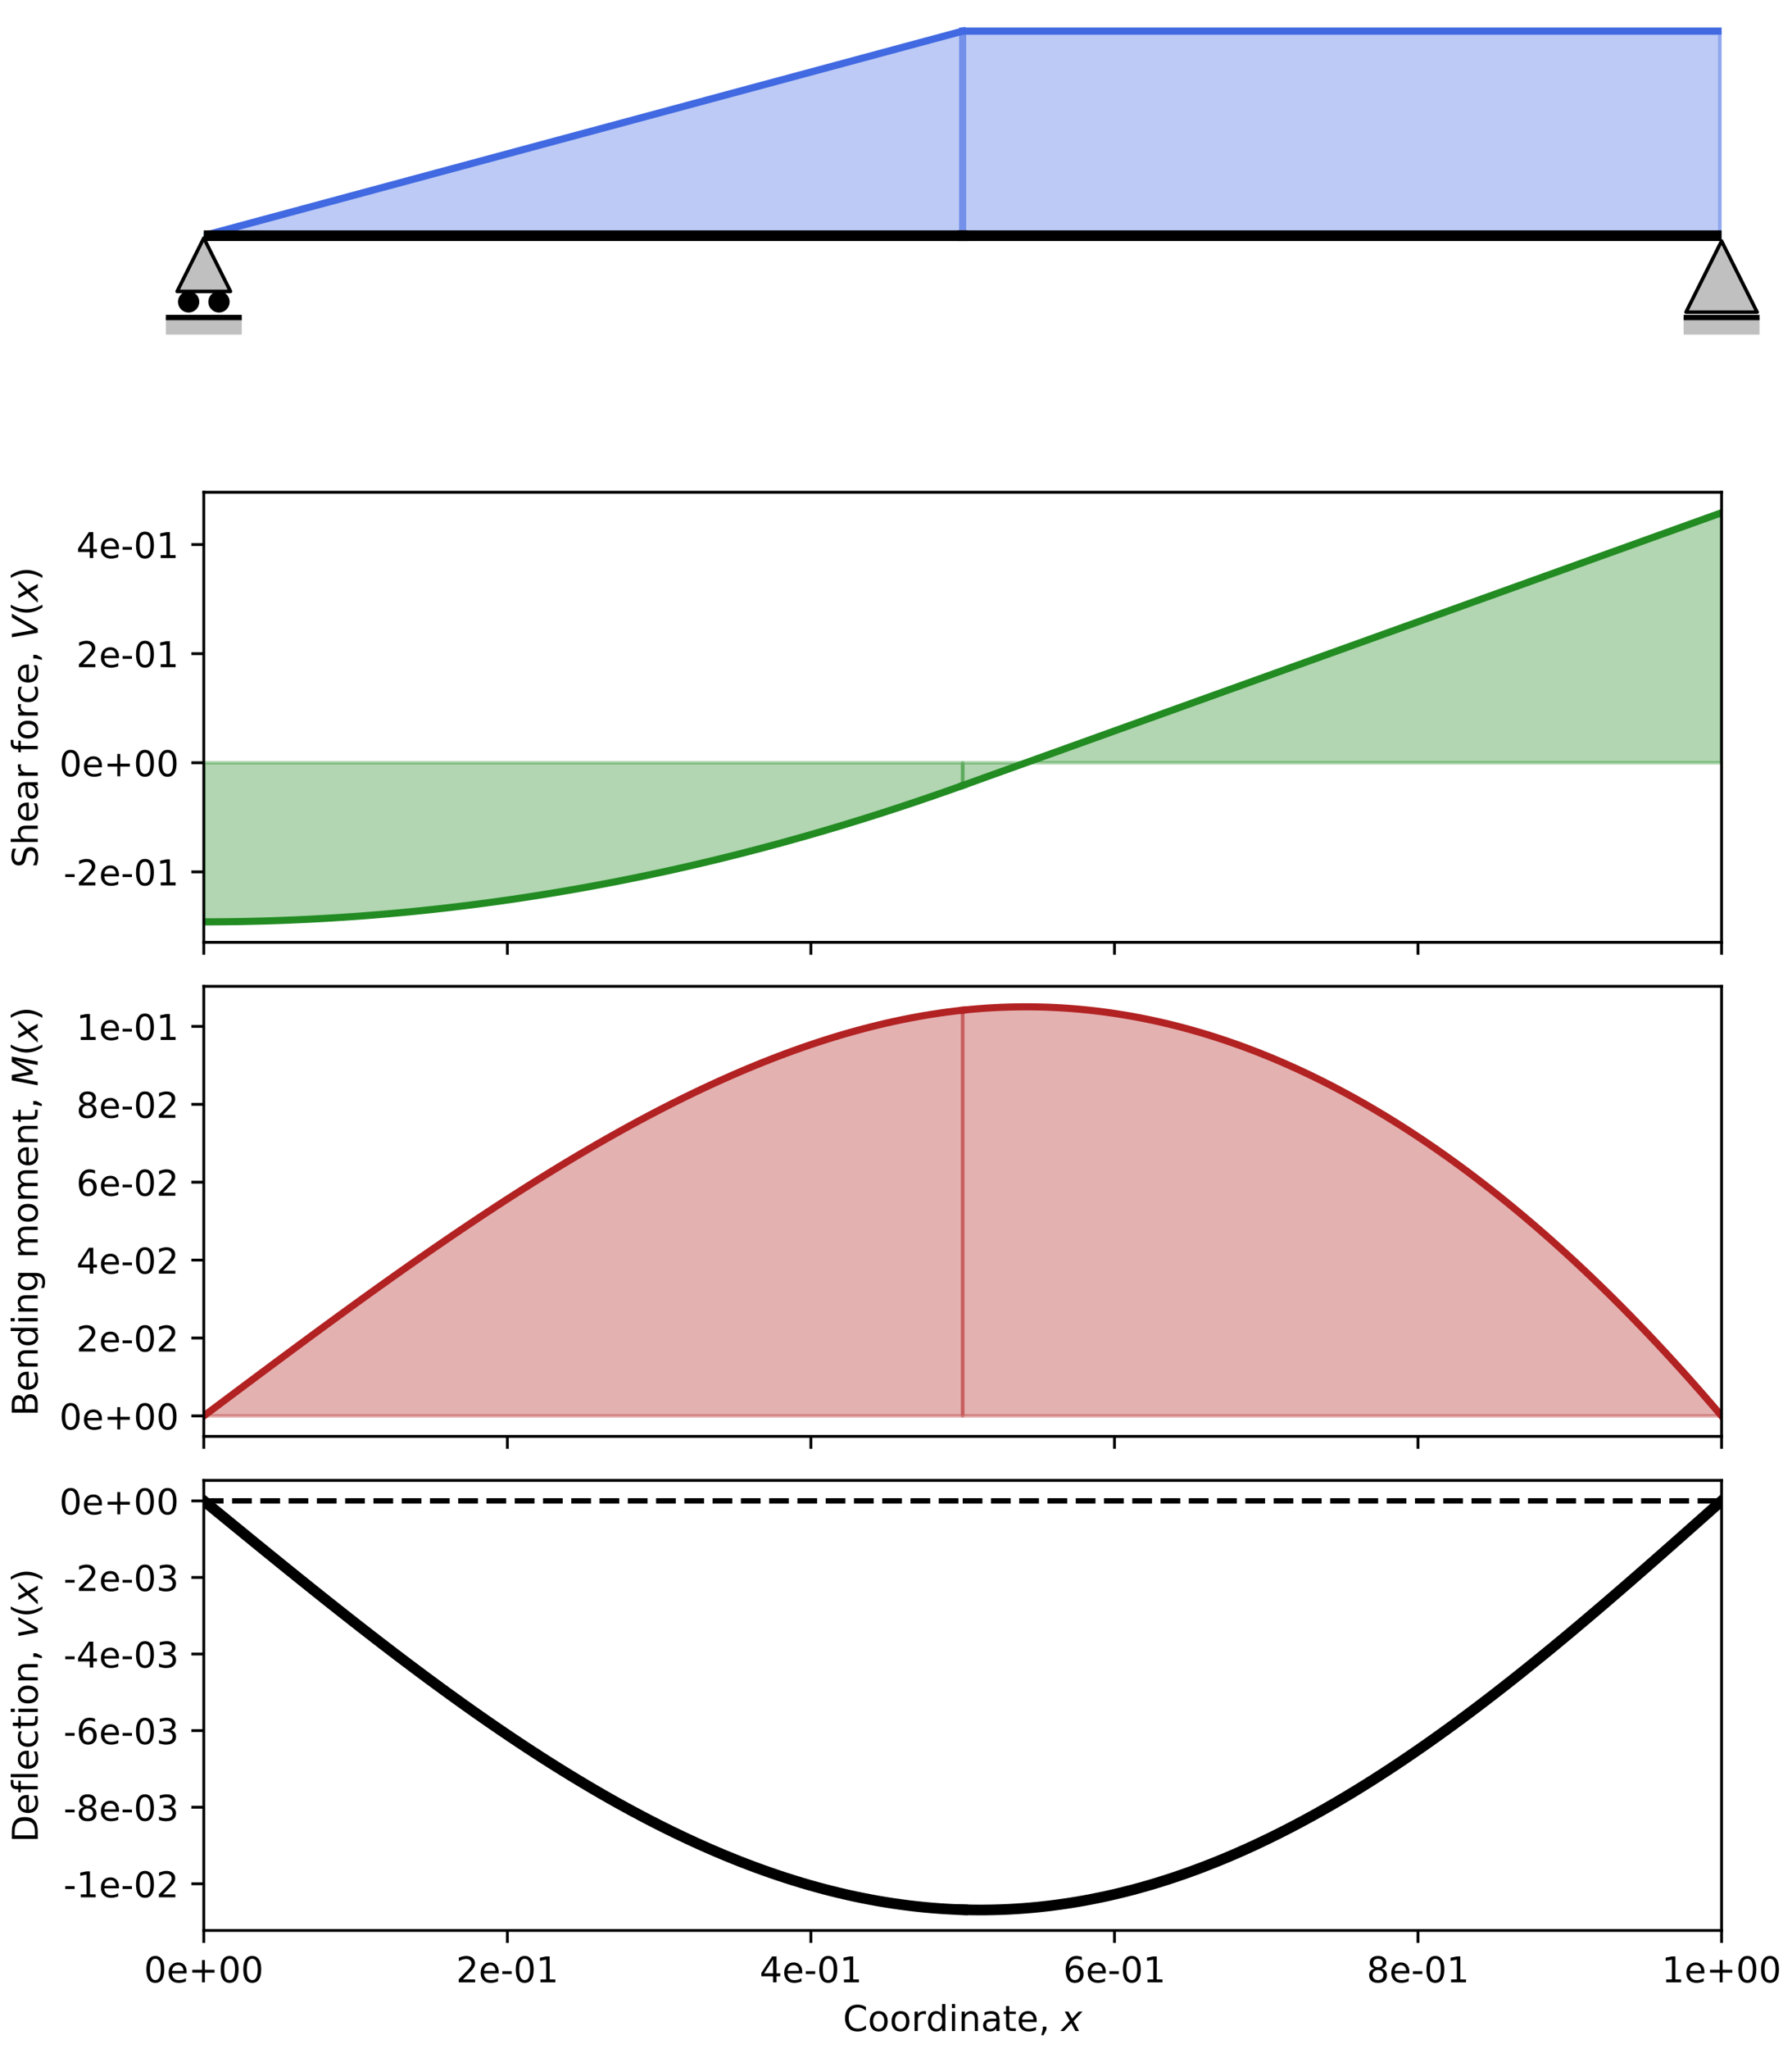 <?xml version="1.0" encoding="utf-8" standalone="no"?>
<!DOCTYPE svg PUBLIC "-//W3C//DTD SVG 1.1//EN"
  "http://www.w3.org/Graphics/SVG/1.1/DTD/svg11.dtd">
<!-- Created with matplotlib (https://matplotlib.org/) -->
<svg height="576pt" version="1.1" viewBox="0 0 504 576" width="504pt" xmlns="http://www.w3.org/2000/svg" xmlns:xlink="http://www.w3.org/1999/xlink">
 <defs>
  <style type="text/css">*{stroke-linecap:butt;stroke-linejoin:round;}</style>
 </defs>
 <g id="figure_1">
  <g id="patch_1">
   <path d="M 0 576 
L 504 576 
L 504 0 
L 0 0 
z
" style="fill:#ffffff;"/>
  </g>
  <g id="axes_1">
   <g id="PolyCollection_1">
    <defs>
     <path d="M 57.321 -509.75 
L 57.321 -509.75 
L 59.476 -510.33 
L 61.632 -510.911 
L 63.788 -511.492 
L 65.944 -512.073 
L 68.1 -512.654 
L 70.256 -513.234 
L 72.412 -513.815 
L 74.568 -514.396 
L 76.724 -514.977 
L 78.88 -515.558 
L 81.035 -516.138 
L 83.191 -516.719 
L 85.347 -517.3 
L 87.503 -517.881 
L 89.659 -518.462 
L 91.815 -519.042 
L 93.971 -519.623 
L 96.127 -520.204 
L 98.283 -520.785 
L 100.439 -521.366 
L 102.595 -521.947 
L 104.75 -522.527 
L 106.906 -523.108 
L 109.062 -523.689 
L 111.218 -524.27 
L 113.374 -524.851 
L 115.53 -525.431 
L 117.686 -526.012 
L 119.842 -526.593 
L 121.998 -527.174 
L 124.154 -527.755 
L 126.309 -528.335 
L 128.465 -528.916 
L 130.621 -529.497 
L 132.777 -530.078 
L 134.933 -530.659 
L 137.089 -531.24 
L 139.245 -531.82 
L 141.401 -532.401 
L 143.557 -532.982 
L 145.713 -533.563 
L 147.869 -534.144 
L 150.024 -534.724 
L 152.18 -535.305 
L 154.336 -535.886 
L 156.492 -536.467 
L 158.648 -537.048 
L 160.804 -537.628 
L 162.96 -538.209 
L 165.116 -538.79 
L 167.272 -539.371 
L 169.428 -539.952 
L 171.583 -540.532 
L 173.739 -541.113 
L 175.895 -541.694 
L 178.051 -542.275 
L 180.207 -542.856 
L 182.363 -543.437 
L 184.519 -544.017 
L 186.675 -544.598 
L 188.831 -545.179 
L 190.987 -545.76 
L 193.143 -546.341 
L 195.298 -546.921 
L 197.454 -547.502 
L 199.61 -548.083 
L 201.766 -548.664 
L 203.922 -549.245 
L 206.078 -549.825 
L 208.234 -550.406 
L 210.39 -550.987 
L 212.546 -551.568 
L 214.702 -552.149 
L 216.857 -552.729 
L 219.013 -553.31 
L 221.169 -553.891 
L 223.325 -554.472 
L 225.481 -555.053 
L 227.637 -555.634 
L 229.793 -556.214 
L 231.949 -556.795 
L 234.105 -557.376 
L 236.261 -557.957 
L 238.417 -558.538 
L 240.572 -559.118 
L 242.728 -559.699 
L 244.884 -560.28 
L 247.04 -560.861 
L 249.196 -561.442 
L 251.352 -562.022 
L 253.508 -562.603 
L 255.664 -563.184 
L 257.82 -563.765 
L 259.976 -564.346 
L 262.131 -564.926 
L 264.287 -565.507 
L 266.443 -566.088 
L 268.599 -566.669 
L 270.755 -567.25 
L 270.755 -509.75 
L 270.755 -509.75 
L 268.599 -509.75 
L 266.443 -509.75 
L 264.287 -509.75 
L 262.131 -509.75 
L 259.976 -509.75 
L 257.82 -509.75 
L 255.664 -509.75 
L 253.508 -509.75 
L 251.352 -509.75 
L 249.196 -509.75 
L 247.04 -509.75 
L 244.884 -509.75 
L 242.728 -509.75 
L 240.572 -509.75 
L 238.417 -509.75 
L 236.261 -509.75 
L 234.105 -509.75 
L 231.949 -509.75 
L 229.793 -509.75 
L 227.637 -509.75 
L 225.481 -509.75 
L 223.325 -509.75 
L 221.169 -509.75 
L 219.013 -509.75 
L 216.857 -509.75 
L 214.702 -509.75 
L 212.546 -509.75 
L 210.39 -509.75 
L 208.234 -509.75 
L 206.078 -509.75 
L 203.922 -509.75 
L 201.766 -509.75 
L 199.61 -509.75 
L 197.454 -509.75 
L 195.298 -509.75 
L 193.143 -509.75 
L 190.987 -509.75 
L 188.831 -509.75 
L 186.675 -509.75 
L 184.519 -509.75 
L 182.363 -509.75 
L 180.207 -509.75 
L 178.051 -509.75 
L 175.895 -509.75 
L 173.739 -509.75 
L 171.583 -509.75 
L 169.428 -509.75 
L 167.272 -509.75 
L 165.116 -509.75 
L 162.96 -509.75 
L 160.804 -509.75 
L 158.648 -509.75 
L 156.492 -509.75 
L 154.336 -509.75 
L 152.18 -509.75 
L 150.024 -509.75 
L 147.869 -509.75 
L 145.713 -509.75 
L 143.557 -509.75 
L 141.401 -509.75 
L 139.245 -509.75 
L 137.089 -509.75 
L 134.933 -509.75 
L 132.777 -509.75 
L 130.621 -509.75 
L 128.465 -509.75 
L 126.309 -509.75 
L 124.154 -509.75 
L 121.998 -509.75 
L 119.842 -509.75 
L 117.686 -509.75 
L 115.53 -509.75 
L 113.374 -509.75 
L 111.218 -509.75 
L 109.062 -509.75 
L 106.906 -509.75 
L 104.75 -509.75 
L 102.595 -509.75 
L 100.439 -509.75 
L 98.283 -509.75 
L 96.127 -509.75 
L 93.971 -509.75 
L 91.815 -509.75 
L 89.659 -509.75 
L 87.503 -509.75 
L 85.347 -509.75 
L 83.191 -509.75 
L 81.035 -509.75 
L 78.88 -509.75 
L 76.724 -509.75 
L 74.568 -509.75 
L 72.412 -509.75 
L 70.256 -509.75 
L 68.1 -509.75 
L 65.944 -509.75 
L 63.788 -509.75 
L 61.632 -509.75 
L 59.476 -509.75 
L 57.321 -509.75 
z
" id="md0c431d16f" style="stroke:#4169e1;stroke-opacity:0.35;stroke-width:2;"/>
    </defs>
    <g clip-path="url(#p55171702ea)">
     <use style="fill:#4169e1;fill-opacity:0.35;stroke:#4169e1;stroke-opacity:0.35;stroke-width:2;" x="0" xlink:href="#md0c431d16f" y="576"/>
    </g>
   </g>
   <g id="PolyCollection_2">
    <defs>
     <path d="M 270.755 -509.75 
L 270.755 -567.25 
L 272.911 -567.25 
L 275.067 -567.25 
L 277.223 -567.25 
L 279.379 -567.25 
L 281.535 -567.25 
L 283.691 -567.25 
L 285.846 -567.25 
L 288.002 -567.25 
L 290.158 -567.25 
L 292.314 -567.25 
L 294.47 -567.25 
L 296.626 -567.25 
L 298.782 -567.25 
L 300.938 -567.25 
L 303.094 -567.25 
L 305.25 -567.25 
L 307.405 -567.25 
L 309.561 -567.25 
L 311.717 -567.25 
L 313.873 -567.25 
L 316.029 -567.25 
L 318.185 -567.25 
L 320.341 -567.25 
L 322.497 -567.25 
L 324.653 -567.25 
L 326.809 -567.25 
L 328.964 -567.25 
L 331.12 -567.25 
L 333.276 -567.25 
L 335.432 -567.25 
L 337.588 -567.25 
L 339.744 -567.25 
L 341.9 -567.25 
L 344.056 -567.25 
L 346.212 -567.25 
L 348.368 -567.25 
L 350.524 -567.25 
L 352.679 -567.25 
L 354.835 -567.25 
L 356.991 -567.25 
L 359.147 -567.25 
L 361.303 -567.25 
L 363.459 -567.25 
L 365.615 -567.25 
L 367.771 -567.25 
L 369.927 -567.25 
L 372.083 -567.25 
L 374.238 -567.25 
L 376.394 -567.25 
L 378.55 -567.25 
L 380.706 -567.25 
L 382.862 -567.25 
L 385.018 -567.25 
L 387.174 -567.25 
L 389.33 -567.25 
L 391.486 -567.25 
L 393.642 -567.25 
L 395.798 -567.25 
L 397.953 -567.25 
L 400.109 -567.25 
L 402.265 -567.25 
L 404.421 -567.25 
L 406.577 -567.25 
L 408.733 -567.25 
L 410.889 -567.25 
L 413.045 -567.25 
L 415.201 -567.25 
L 417.357 -567.25 
L 419.512 -567.25 
L 421.668 -567.25 
L 423.824 -567.25 
L 425.98 -567.25 
L 428.136 -567.25 
L 430.292 -567.25 
L 432.448 -567.25 
L 434.604 -567.25 
L 436.76 -567.25 
L 438.916 -567.25 
L 441.072 -567.25 
L 443.227 -567.25 
L 445.383 -567.25 
L 447.539 -567.25 
L 449.695 -567.25 
L 451.851 -567.25 
L 454.007 -567.25 
L 456.163 -567.25 
L 458.319 -567.25 
L 460.475 -567.25 
L 462.631 -567.25 
L 464.786 -567.25 
L 466.942 -567.25 
L 469.098 -567.25 
L 471.254 -567.25 
L 473.41 -567.25 
L 475.566 -567.25 
L 477.722 -567.25 
L 479.878 -567.25 
L 482.034 -567.25 
L 484.19 -567.25 
L 484.19 -509.75 
L 484.19 -509.75 
L 482.034 -509.75 
L 479.878 -509.75 
L 477.722 -509.75 
L 475.566 -509.75 
L 473.41 -509.75 
L 471.254 -509.75 
L 469.098 -509.75 
L 466.942 -509.75 
L 464.786 -509.75 
L 462.631 -509.75 
L 460.475 -509.75 
L 458.319 -509.75 
L 456.163 -509.75 
L 454.007 -509.75 
L 451.851 -509.75 
L 449.695 -509.75 
L 447.539 -509.75 
L 445.383 -509.75 
L 443.227 -509.75 
L 441.072 -509.75 
L 438.916 -509.75 
L 436.76 -509.75 
L 434.604 -509.75 
L 432.448 -509.75 
L 430.292 -509.75 
L 428.136 -509.75 
L 425.98 -509.75 
L 423.824 -509.75 
L 421.668 -509.75 
L 419.512 -509.75 
L 417.357 -509.75 
L 415.201 -509.75 
L 413.045 -509.75 
L 410.889 -509.75 
L 408.733 -509.75 
L 406.577 -509.75 
L 404.421 -509.75 
L 402.265 -509.75 
L 400.109 -509.75 
L 397.953 -509.75 
L 395.798 -509.75 
L 393.642 -509.75 
L 391.486 -509.75 
L 389.33 -509.75 
L 387.174 -509.75 
L 385.018 -509.75 
L 382.862 -509.75 
L 380.706 -509.75 
L 378.55 -509.75 
L 376.394 -509.75 
L 374.238 -509.75 
L 372.083 -509.75 
L 369.927 -509.75 
L 367.771 -509.75 
L 365.615 -509.75 
L 363.459 -509.75 
L 361.303 -509.75 
L 359.147 -509.75 
L 356.991 -509.75 
L 354.835 -509.75 
L 352.679 -509.75 
L 350.524 -509.75 
L 348.368 -509.75 
L 346.212 -509.75 
L 344.056 -509.75 
L 341.9 -509.75 
L 339.744 -509.75 
L 337.588 -509.75 
L 335.432 -509.75 
L 333.276 -509.75 
L 331.12 -509.75 
L 328.964 -509.75 
L 326.809 -509.75 
L 324.653 -509.75 
L 322.497 -509.75 
L 320.341 -509.75 
L 318.185 -509.75 
L 316.029 -509.75 
L 313.873 -509.75 
L 311.717 -509.75 
L 309.561 -509.75 
L 307.405 -509.75 
L 305.25 -509.75 
L 303.094 -509.75 
L 300.938 -509.75 
L 298.782 -509.75 
L 296.626 -509.75 
L 294.47 -509.75 
L 292.314 -509.75 
L 290.158 -509.75 
L 288.002 -509.75 
L 285.846 -509.75 
L 283.691 -509.75 
L 281.535 -509.75 
L 279.379 -509.75 
L 277.223 -509.75 
L 275.067 -509.75 
L 272.911 -509.75 
L 270.755 -509.75 
z
" id="md13531609f" style="stroke:#4169e1;stroke-opacity:0.35;stroke-width:2;"/>
    </defs>
    <g clip-path="url(#p55171702ea)">
     <use style="fill:#4169e1;fill-opacity:0.35;stroke:#4169e1;stroke-opacity:0.35;stroke-width:2;" x="0" xlink:href="#md13531609f" y="576"/>
    </g>
   </g>
   <g id="line2d_1">
    <path clip-path="url(#p55171702ea)" d="M 57.321 66.25 
L 59.476 65.67 
L 61.632 65.089 
L 63.788 64.508 
L 65.944 63.927 
L 68.1 63.346 
L 70.256 62.766 
L 72.412 62.185 
L 74.568 61.604 
L 76.724 61.023 
L 78.88 60.442 
L 81.035 59.862 
L 83.191 59.281 
L 85.347 58.7 
L 87.503 58.119 
L 89.659 57.538 
L 91.815 56.958 
L 93.971 56.377 
L 96.127 55.796 
L 98.283 55.215 
L 100.439 54.634 
L 102.595 54.053 
L 104.75 53.473 
L 106.906 52.892 
L 109.062 52.311 
L 111.218 51.73 
L 113.374 51.149 
L 115.53 50.569 
L 117.686 49.988 
L 119.842 49.407 
L 121.998 48.826 
L 124.154 48.245 
L 126.309 47.665 
L 128.465 47.084 
L 130.621 46.503 
L 132.777 45.922 
L 134.933 45.341 
L 137.089 44.76 
L 139.245 44.18 
L 141.401 43.599 
L 143.557 43.018 
L 145.713 42.437 
L 147.869 41.856 
L 150.024 41.276 
L 152.18 40.695 
L 154.336 40.114 
L 156.492 39.533 
L 158.648 38.952 
L 160.804 38.372 
L 162.96 37.791 
L 165.116 37.21 
L 167.272 36.629 
L 169.428 36.048 
L 171.583 35.468 
L 173.739 34.887 
L 175.895 34.306 
L 178.051 33.725 
L 180.207 33.144 
L 182.363 32.563 
L 184.519 31.983 
L 186.675 31.402 
L 188.831 30.821 
L 190.987 30.24 
L 193.143 29.659 
L 195.298 29.079 
L 197.454 28.498 
L 199.61 27.917 
L 201.766 27.336 
L 203.922 26.755 
L 206.078 26.175 
L 208.234 25.594 
L 210.39 25.013 
L 212.546 24.432 
L 214.702 23.851 
L 216.857 23.271 
L 219.013 22.69 
L 221.169 22.109 
L 223.325 21.528 
L 225.481 20.947 
L 227.637 20.366 
L 229.793 19.786 
L 231.949 19.205 
L 234.105 18.624 
L 236.261 18.043 
L 238.417 17.462 
L 240.572 16.882 
L 242.728 16.301 
L 244.884 15.72 
L 247.04 15.139 
L 249.196 14.558 
L 251.352 13.978 
L 253.508 13.397 
L 255.664 12.816 
L 257.82 12.235 
L 259.976 11.654 
L 262.131 11.074 
L 264.287 10.493 
L 266.443 9.912 
L 268.599 9.331 
L 270.755 8.75 
" style="fill:none;stroke:#4169e1;stroke-linecap:square;stroke-width:2;"/>
   </g>
   <g id="line2d_2">
    <path clip-path="url(#p55171702ea)" d="M 57.321 66.25 
L 270.755 66.25 
" style="fill:none;stroke:#000000;stroke-linecap:square;stroke-width:3;"/>
   </g>
   <g id="line2d_3">
    <path clip-path="url(#p55171702ea)" d="M 270.755 8.75 
L 272.911 8.75 
L 275.067 8.75 
L 277.223 8.75 
L 279.379 8.75 
L 281.535 8.75 
L 283.691 8.75 
L 285.846 8.75 
L 288.002 8.75 
L 290.158 8.75 
L 292.314 8.75 
L 294.47 8.75 
L 296.626 8.75 
L 298.782 8.75 
L 300.938 8.75 
L 303.094 8.75 
L 305.25 8.75 
L 307.405 8.75 
L 309.561 8.75 
L 311.717 8.75 
L 313.873 8.75 
L 316.029 8.75 
L 318.185 8.75 
L 320.341 8.75 
L 322.497 8.75 
L 324.653 8.75 
L 326.809 8.75 
L 328.964 8.75 
L 331.12 8.75 
L 333.276 8.75 
L 335.432 8.75 
L 337.588 8.75 
L 339.744 8.75 
L 341.9 8.75 
L 344.056 8.75 
L 346.212 8.75 
L 348.368 8.75 
L 350.524 8.75 
L 352.679 8.75 
L 354.835 8.75 
L 356.991 8.75 
L 359.147 8.75 
L 361.303 8.75 
L 363.459 8.75 
L 365.615 8.75 
L 367.771 8.75 
L 369.927 8.75 
L 372.083 8.75 
L 374.238 8.75 
L 376.394 8.75 
L 378.55 8.75 
L 380.706 8.75 
L 382.862 8.75 
L 385.018 8.75 
L 387.174 8.75 
L 389.33 8.75 
L 391.486 8.75 
L 393.642 8.75 
L 395.798 8.75 
L 397.953 8.75 
L 400.109 8.75 
L 402.265 8.75 
L 404.421 8.75 
L 406.577 8.75 
L 408.733 8.75 
L 410.889 8.75 
L 413.045 8.75 
L 415.201 8.75 
L 417.357 8.75 
L 419.512 8.75 
L 421.668 8.75 
L 423.824 8.75 
L 425.98 8.75 
L 428.136 8.75 
L 430.292 8.75 
L 432.448 8.75 
L 434.604 8.75 
L 436.76 8.75 
L 438.916 8.75 
L 441.072 8.75 
L 443.227 8.75 
L 445.383 8.75 
L 447.539 8.75 
L 449.695 8.75 
L 451.851 8.75 
L 454.007 8.75 
L 456.163 8.75 
L 458.319 8.75 
L 460.475 8.75 
L 462.631 8.75 
L 464.786 8.75 
L 466.942 8.75 
L 469.098 8.75 
L 471.254 8.75 
L 473.41 8.75 
L 475.566 8.75 
L 477.722 8.75 
L 479.878 8.75 
L 482.034 8.75 
L 484.19 8.75 
" style="fill:none;stroke:#4169e1;stroke-linecap:square;stroke-width:2;"/>
   </g>
   <g id="line2d_4">
    <path clip-path="url(#p55171702ea)" d="M 270.755 66.25 
L 484.19 66.25 
" style="fill:none;stroke:#000000;stroke-linecap:square;stroke-width:3;"/>
   </g>
   <g id="line2d_5">
    <path d="M 57.321 74.412 
" style="fill:none;stroke:#1f77b4;stroke-linecap:square;stroke-width:1.5;"/>
    <defs>
     <path d="M 0 -7.5 
L -7.5 7.5 
L 7.5 7.5 
z
" id="m806247882e" style="stroke:#000000;stroke-linejoin:miter;"/>
    </defs>
    <g>
     <use style="fill:#c0c0c0;stroke:#000000;stroke-linejoin:miter;" x="57.321" xlink:href="#m806247882e" y="74.412"/>
    </g>
   </g>
   <g id="line2d_6">
    <path d="M 61.589 84.853 
" style="fill:none;stroke:#ff7f0e;stroke-linecap:square;stroke-width:1.5;"/>
    <defs>
     <path d="M 0 3 
C 0.796 3 1.559 2.684 2.121 2.121 
C 2.684 1.559 3 0.796 3 0 
C 3 -0.796 2.684 -1.559 2.121 -2.121 
C 1.559 -2.684 0.796 -3 0 -3 
C -0.796 -3 -1.559 -2.684 -2.121 -2.121 
C -2.684 -1.559 -3 -0.796 -3 0 
C -3 0.796 -2.684 1.559 -2.121 2.121 
C -1.559 2.684 -0.796 3 0 3 
z
" id="m5c63914ea1"/>
    </defs>
    <g>
     <use x="61.589" xlink:href="#m5c63914ea1" y="84.853"/>
    </g>
   </g>
   <g id="line2d_7">
    <path d="M 53.052 84.853 
" style="fill:none;stroke:#2ca02c;stroke-linecap:square;stroke-width:1.5;"/>
    <g>
     <use x="53.052" xlink:href="#m5c63914ea1" y="84.853"/>
    </g>
   </g>
   <g id="line2d_8">
    <path d="M 46.649 91.551 
L 67.992 91.551 
" style="fill:none;stroke:#c0c0c0;stroke-width:5;"/>
   </g>
   <g id="line2d_9">
    <path d="M 46.649 89.251 
L 67.992 89.251 
" style="fill:none;stroke:#000000;stroke-width:1.5;"/>
   </g>
   <g id="line2d_10">
    <path d="M 484.19 77.751 
" style="fill:none;stroke:#d62728;stroke-linecap:square;stroke-width:1.5;"/>
    <defs>
     <path d="M 0 -10 
L -10 10 
L 10 10 
z
" id="m09d04d0f7c" style="stroke:#000000;stroke-linejoin:miter;"/>
    </defs>
    <g>
     <use style="fill:#c0c0c0;stroke:#000000;stroke-linejoin:miter;" x="484.19" xlink:href="#m09d04d0f7c" y="77.751"/>
    </g>
   </g>
   <g id="line2d_11">
    <path d="M 473.518 91.551 
L 494.861 91.551 
" style="fill:none;stroke:#c0c0c0;stroke-width:5;"/>
   </g>
   <g id="line2d_12">
    <path d="M 473.518 89.251 
L 494.861 89.251 
" style="fill:none;stroke:#000000;stroke-width:1.5;"/>
   </g>
  </g>
  <g id="axes_2">
   <g id="patch_2">
    <path d="M 57.321 264.882 
L 484.19 264.882 
L 484.19 138.381 
L 57.321 138.381 
z
" style="fill:#ffffff;"/>
   </g>
   <g id="PolyCollection_3">
    <defs>
     <path d="M 57.321 -361.591 
L 57.321 -316.868 
L 59.476 -316.872 
L 61.632 -316.884 
L 63.788 -316.904 
L 65.944 -316.931 
L 68.1 -316.966 
L 70.256 -317.009 
L 72.412 -317.06 
L 74.568 -317.119 
L 76.724 -317.185 
L 78.88 -317.26 
L 81.035 -317.342 
L 83.191 -317.432 
L 85.347 -317.529 
L 87.503 -317.635 
L 89.659 -317.748 
L 91.815 -317.87 
L 93.971 -317.999 
L 96.127 -318.136 
L 98.283 -318.28 
L 100.439 -318.433 
L 102.595 -318.593 
L 104.75 -318.761 
L 106.906 -318.937 
L 109.062 -319.121 
L 111.218 -319.313 
L 113.374 -319.512 
L 115.53 -319.72 
L 117.686 -319.935 
L 119.842 -320.158 
L 121.998 -320.388 
L 124.154 -320.627 
L 126.309 -320.873 
L 128.465 -321.128 
L 130.621 -321.39 
L 132.777 -321.66 
L 134.933 -321.937 
L 137.089 -322.223 
L 139.245 -322.516 
L 141.401 -322.817 
L 143.557 -323.126 
L 145.713 -323.443 
L 147.869 -323.768 
L 150.024 -324.1 
L 152.18 -324.44 
L 154.336 -324.789 
L 156.492 -325.144 
L 158.648 -325.508 
L 160.804 -325.88 
L 162.96 -326.259 
L 165.116 -326.646 
L 167.272 -327.041 
L 169.428 -327.444 
L 171.583 -327.855 
L 173.739 -328.273 
L 175.895 -328.7 
L 178.051 -329.134 
L 180.207 -329.576 
L 182.363 -330.026 
L 184.519 -330.483 
L 186.675 -330.949 
L 188.831 -331.422 
L 190.987 -331.903 
L 193.143 -332.392 
L 195.298 -332.889 
L 197.454 -333.393 
L 199.61 -333.905 
L 201.766 -334.426 
L 203.922 -334.954 
L 206.078 -335.49 
L 208.234 -336.033 
L 210.39 -336.585 
L 212.546 -337.144 
L 214.702 -337.711 
L 216.857 -338.286 
L 219.013 -338.869 
L 221.169 -339.459 
L 223.325 -340.058 
L 225.481 -340.664 
L 227.637 -341.278 
L 229.793 -341.9 
L 231.949 -342.53 
L 234.105 -343.167 
L 236.261 -343.813 
L 238.417 -344.466 
L 240.572 -345.127 
L 242.728 -345.795 
L 244.884 -346.472 
L 247.04 -347.157 
L 249.196 -347.849 
L 251.352 -348.549 
L 253.508 -349.257 
L 255.664 -349.973 
L 257.82 -350.696 
L 259.976 -351.428 
L 262.131 -352.167 
L 264.287 -352.914 
L 266.443 -353.669 
L 268.599 -354.431 
L 270.755 -355.202 
L 270.755 -361.591 
L 270.755 -361.591 
L 268.599 -361.591 
L 266.443 -361.591 
L 264.287 -361.591 
L 262.131 -361.591 
L 259.976 -361.591 
L 257.82 -361.591 
L 255.664 -361.591 
L 253.508 -361.591 
L 251.352 -361.591 
L 249.196 -361.591 
L 247.04 -361.591 
L 244.884 -361.591 
L 242.728 -361.591 
L 240.572 -361.591 
L 238.417 -361.591 
L 236.261 -361.591 
L 234.105 -361.591 
L 231.949 -361.591 
L 229.793 -361.591 
L 227.637 -361.591 
L 225.481 -361.591 
L 223.325 -361.591 
L 221.169 -361.591 
L 219.013 -361.591 
L 216.857 -361.591 
L 214.702 -361.591 
L 212.546 -361.591 
L 210.39 -361.591 
L 208.234 -361.591 
L 206.078 -361.591 
L 203.922 -361.591 
L 201.766 -361.591 
L 199.61 -361.591 
L 197.454 -361.591 
L 195.298 -361.591 
L 193.143 -361.591 
L 190.987 -361.591 
L 188.831 -361.591 
L 186.675 -361.591 
L 184.519 -361.591 
L 182.363 -361.591 
L 180.207 -361.591 
L 178.051 -361.591 
L 175.895 -361.591 
L 173.739 -361.591 
L 171.583 -361.591 
L 169.428 -361.591 
L 167.272 -361.591 
L 165.116 -361.591 
L 162.96 -361.591 
L 160.804 -361.591 
L 158.648 -361.591 
L 156.492 -361.591 
L 154.336 -361.591 
L 152.18 -361.591 
L 150.024 -361.591 
L 147.869 -361.591 
L 145.713 -361.591 
L 143.557 -361.591 
L 141.401 -361.591 
L 139.245 -361.591 
L 137.089 -361.591 
L 134.933 -361.591 
L 132.777 -361.591 
L 130.621 -361.591 
L 128.465 -361.591 
L 126.309 -361.591 
L 124.154 -361.591 
L 121.998 -361.591 
L 119.842 -361.591 
L 117.686 -361.591 
L 115.53 -361.591 
L 113.374 -361.591 
L 111.218 -361.591 
L 109.062 -361.591 
L 106.906 -361.591 
L 104.75 -361.591 
L 102.595 -361.591 
L 100.439 -361.591 
L 98.283 -361.591 
L 96.127 -361.591 
L 93.971 -361.591 
L 91.815 -361.591 
L 89.659 -361.591 
L 87.503 -361.591 
L 85.347 -361.591 
L 83.191 -361.591 
L 81.035 -361.591 
L 78.88 -361.591 
L 76.724 -361.591 
L 74.568 -361.591 
L 72.412 -361.591 
L 70.256 -361.591 
L 68.1 -361.591 
L 65.944 -361.591 
L 63.788 -361.591 
L 61.632 -361.591 
L 59.476 -361.591 
L 57.321 -361.591 
z
" id="m87c9973071" style="stroke:#228b22;stroke-opacity:0.35;"/>
    </defs>
    <g clip-path="url(#p0e906a53cd)">
     <use style="fill:#228b22;fill-opacity:0.35;stroke:#228b22;stroke-opacity:0.35;" x="0" xlink:href="#m87c9973071" y="576"/>
    </g>
   </g>
   <g id="PolyCollection_4">
    <defs>
     <path d="M 270.755 -361.591 
L 270.755 -355.202 
L 272.911 -355.976 
L 275.067 -356.751 
L 277.223 -357.525 
L 279.379 -358.3 
L 281.535 -359.074 
L 283.691 -359.848 
L 285.846 -360.623 
L 288.002 -361.397 
L 290.158 -362.172 
L 292.314 -362.946 
L 294.47 -363.72 
L 296.626 -364.495 
L 298.782 -365.269 
L 300.938 -366.044 
L 303.094 -366.818 
L 305.25 -367.592 
L 307.405 -368.367 
L 309.561 -369.141 
L 311.717 -369.916 
L 313.873 -370.69 
L 316.029 -371.465 
L 318.185 -372.239 
L 320.341 -373.013 
L 322.497 -373.788 
L 324.653 -374.562 
L 326.809 -375.337 
L 328.964 -376.111 
L 331.12 -376.885 
L 333.276 -377.66 
L 335.432 -378.434 
L 337.588 -379.209 
L 339.744 -379.983 
L 341.9 -380.758 
L 344.056 -381.532 
L 346.212 -382.306 
L 348.368 -383.081 
L 350.524 -383.855 
L 352.679 -384.63 
L 354.835 -385.404 
L 356.991 -386.178 
L 359.147 -386.953 
L 361.303 -387.727 
L 363.459 -388.502 
L 365.615 -389.276 
L 367.771 -390.05 
L 369.927 -390.825 
L 372.083 -391.599 
L 374.238 -392.374 
L 376.394 -393.148 
L 378.55 -393.923 
L 380.706 -394.697 
L 382.862 -395.471 
L 385.018 -396.246 
L 387.174 -397.02 
L 389.33 -397.795 
L 391.486 -398.569 
L 393.642 -399.343 
L 395.798 -400.118 
L 397.953 -400.892 
L 400.109 -401.667 
L 402.265 -402.441 
L 404.421 -403.215 
L 406.577 -403.99 
L 408.733 -404.764 
L 410.889 -405.539 
L 413.045 -406.313 
L 415.201 -407.088 
L 417.357 -407.862 
L 419.512 -408.636 
L 421.668 -409.411 
L 423.824 -410.185 
L 425.98 -410.96 
L 428.136 -411.734 
L 430.292 -412.508 
L 432.448 -413.283 
L 434.604 -414.057 
L 436.76 -414.832 
L 438.916 -415.606 
L 441.072 -416.381 
L 443.227 -417.155 
L 445.383 -417.929 
L 447.539 -418.704 
L 449.695 -419.478 
L 451.851 -420.253 
L 454.007 -421.027 
L 456.163 -421.801 
L 458.319 -422.576 
L 460.475 -423.35 
L 462.631 -424.125 
L 464.786 -424.899 
L 466.942 -425.673 
L 469.098 -426.448 
L 471.254 -427.222 
L 473.41 -427.997 
L 475.566 -428.771 
L 477.722 -429.546 
L 479.878 -430.32 
L 482.034 -431.094 
L 484.19 -431.869 
L 484.19 -361.591 
L 484.19 -361.591 
L 482.034 -361.591 
L 479.878 -361.591 
L 477.722 -361.591 
L 475.566 -361.591 
L 473.41 -361.591 
L 471.254 -361.591 
L 469.098 -361.591 
L 466.942 -361.591 
L 464.786 -361.591 
L 462.631 -361.591 
L 460.475 -361.591 
L 458.319 -361.591 
L 456.163 -361.591 
L 454.007 -361.591 
L 451.851 -361.591 
L 449.695 -361.591 
L 447.539 -361.591 
L 445.383 -361.591 
L 443.227 -361.591 
L 441.072 -361.591 
L 438.916 -361.591 
L 436.76 -361.591 
L 434.604 -361.591 
L 432.448 -361.591 
L 430.292 -361.591 
L 428.136 -361.591 
L 425.98 -361.591 
L 423.824 -361.591 
L 421.668 -361.591 
L 419.512 -361.591 
L 417.357 -361.591 
L 415.201 -361.591 
L 413.045 -361.591 
L 410.889 -361.591 
L 408.733 -361.591 
L 406.577 -361.591 
L 404.421 -361.591 
L 402.265 -361.591 
L 400.109 -361.591 
L 397.953 -361.591 
L 395.798 -361.591 
L 393.642 -361.591 
L 391.486 -361.591 
L 389.33 -361.591 
L 387.174 -361.591 
L 385.018 -361.591 
L 382.862 -361.591 
L 380.706 -361.591 
L 378.55 -361.591 
L 376.394 -361.591 
L 374.238 -361.591 
L 372.083 -361.591 
L 369.927 -361.591 
L 367.771 -361.591 
L 365.615 -361.591 
L 363.459 -361.591 
L 361.303 -361.591 
L 359.147 -361.591 
L 356.991 -361.591 
L 354.835 -361.591 
L 352.679 -361.591 
L 350.524 -361.591 
L 348.368 -361.591 
L 346.212 -361.591 
L 344.056 -361.591 
L 341.9 -361.591 
L 339.744 -361.591 
L 337.588 -361.591 
L 335.432 -361.591 
L 333.276 -361.591 
L 331.12 -361.591 
L 328.964 -361.591 
L 326.809 -361.591 
L 324.653 -361.591 
L 322.497 -361.591 
L 320.341 -361.591 
L 318.185 -361.591 
L 316.029 -361.591 
L 313.873 -361.591 
L 311.717 -361.591 
L 309.561 -361.591 
L 307.405 -361.591 
L 305.25 -361.591 
L 303.094 -361.591 
L 300.938 -361.591 
L 298.782 -361.591 
L 296.626 -361.591 
L 294.47 -361.591 
L 292.314 -361.591 
L 290.158 -361.591 
L 288.002 -361.591 
L 285.846 -361.591 
L 283.691 -361.591 
L 281.535 -361.591 
L 279.379 -361.591 
L 277.223 -361.591 
L 275.067 -361.591 
L 272.911 -361.591 
L 270.755 -361.591 
z
" id="mef1b0b6ef7" style="stroke:#228b22;stroke-opacity:0.35;"/>
    </defs>
    <g clip-path="url(#p0e906a53cd)">
     <use style="fill:#228b22;fill-opacity:0.35;stroke:#228b22;stroke-opacity:0.35;" x="0" xlink:href="#mef1b0b6ef7" y="576"/>
    </g>
   </g>
   <g id="matplotlib.axis_1">
    <g id="xtick_1">
     <g id="line2d_13">
      <defs>
       <path d="M 0 0 
L 0 3.5 
" id="m7d39e94cd2" style="stroke:#000000;stroke-width:0.8;"/>
      </defs>
      <g>
       <use style="stroke:#000000;stroke-width:0.8;" x="57.321" xlink:href="#m7d39e94cd2" y="264.882"/>
      </g>
     </g>
    </g>
    <g id="xtick_2">
     <g id="line2d_14">
      <g>
       <use style="stroke:#000000;stroke-width:0.8;" x="142.694" xlink:href="#m7d39e94cd2" y="264.882"/>
      </g>
     </g>
    </g>
    <g id="xtick_3">
     <g id="line2d_15">
      <g>
       <use style="stroke:#000000;stroke-width:0.8;" x="228.068" xlink:href="#m7d39e94cd2" y="264.882"/>
      </g>
     </g>
    </g>
    <g id="xtick_4">
     <g id="line2d_16">
      <g>
       <use style="stroke:#000000;stroke-width:0.8;" x="313.442" xlink:href="#m7d39e94cd2" y="264.882"/>
      </g>
     </g>
    </g>
    <g id="xtick_5">
     <g id="line2d_17">
      <g>
       <use style="stroke:#000000;stroke-width:0.8;" x="398.816" xlink:href="#m7d39e94cd2" y="264.882"/>
      </g>
     </g>
    </g>
    <g id="xtick_6">
     <g id="line2d_18">
      <g>
       <use style="stroke:#000000;stroke-width:0.8;" x="484.19" xlink:href="#m7d39e94cd2" y="264.882"/>
      </g>
     </g>
    </g>
   </g>
   <g id="matplotlib.axis_2">
    <g id="ytick_1">
     <g id="line2d_19">
      <defs>
       <path d="M 0 0 
L -3.5 0 
" id="m210c02e0a3" style="stroke:#000000;stroke-width:0.8;"/>
      </defs>
      <g>
       <use style="stroke:#000000;stroke-width:0.8;" x="57.321" xlink:href="#m210c02e0a3" y="245.076"/>
      </g>
     </g>
     <g id="text_1">
      <!-- -2e-01 -->
      <g transform="translate(17.864 248.875)scale(0.1 -0.1)">
       <defs>
        <path d="M 4.891 31.391 
L 31.203 31.391 
L 31.203 23.391 
L 4.891 23.391 
z
" id="DejaVuSans-45"/>
        <path d="M 19.188 8.297 
L 53.609 8.297 
L 53.609 0 
L 7.328 0 
L 7.328 8.297 
Q 12.938 14.109 22.625 23.891 
Q 32.328 33.688 34.812 36.531 
Q 39.547 41.844 41.422 45.531 
Q 43.312 49.219 43.312 52.781 
Q 43.312 58.594 39.234 62.25 
Q 35.156 65.922 28.609 65.922 
Q 23.969 65.922 18.812 64.312 
Q 13.672 62.703 7.812 59.422 
L 7.812 69.391 
Q 13.766 71.781 18.938 73 
Q 24.125 74.219 28.422 74.219 
Q 39.75 74.219 46.484 68.547 
Q 53.219 62.891 53.219 53.422 
Q 53.219 48.922 51.531 44.891 
Q 49.859 40.875 45.406 35.406 
Q 44.188 33.984 37.641 27.219 
Q 31.109 20.453 19.188 8.297 
z
" id="DejaVuSans-50"/>
        <path d="M 56.203 29.594 
L 56.203 25.203 
L 14.891 25.203 
Q 15.484 15.922 20.484 11.062 
Q 25.484 6.203 34.422 6.203 
Q 39.594 6.203 44.453 7.469 
Q 49.312 8.734 54.109 11.281 
L 54.109 2.781 
Q 49.266 0.734 44.188 -0.344 
Q 39.109 -1.422 33.891 -1.422 
Q 20.797 -1.422 13.156 6.188 
Q 5.516 13.812 5.516 26.812 
Q 5.516 40.234 12.766 48.109 
Q 20.016 56 32.328 56 
Q 43.359 56 49.781 48.891 
Q 56.203 41.797 56.203 29.594 
z
M 47.219 32.234 
Q 47.125 39.594 43.094 43.984 
Q 39.062 48.391 32.422 48.391 
Q 24.906 48.391 20.391 44.141 
Q 15.875 39.891 15.188 32.172 
z
" id="DejaVuSans-101"/>
        <path d="M 31.781 66.406 
Q 24.172 66.406 20.328 58.906 
Q 16.5 51.422 16.5 36.375 
Q 16.5 21.391 20.328 13.891 
Q 24.172 6.391 31.781 6.391 
Q 39.453 6.391 43.281 13.891 
Q 47.125 21.391 47.125 36.375 
Q 47.125 51.422 43.281 58.906 
Q 39.453 66.406 31.781 66.406 
z
M 31.781 74.219 
Q 44.047 74.219 50.516 64.516 
Q 56.984 54.828 56.984 36.375 
Q 56.984 17.969 50.516 8.266 
Q 44.047 -1.422 31.781 -1.422 
Q 19.531 -1.422 13.062 8.266 
Q 6.594 17.969 6.594 36.375 
Q 6.594 54.828 13.062 64.516 
Q 19.531 74.219 31.781 74.219 
z
" id="DejaVuSans-48"/>
        <path d="M 12.406 8.297 
L 28.516 8.297 
L 28.516 63.922 
L 10.984 60.406 
L 10.984 69.391 
L 28.422 72.906 
L 38.281 72.906 
L 38.281 8.297 
L 54.391 8.297 
L 54.391 0 
L 12.406 0 
z
" id="DejaVuSans-49"/>
       </defs>
       <use xlink:href="#DejaVuSans-45"/>
       <use x="36.084" xlink:href="#DejaVuSans-50"/>
       <use x="99.707" xlink:href="#DejaVuSans-101"/>
       <use x="161.23" xlink:href="#DejaVuSans-45"/>
       <use x="197.314" xlink:href="#DejaVuSans-48"/>
       <use x="260.938" xlink:href="#DejaVuSans-49"/>
      </g>
     </g>
    </g>
    <g id="ytick_2">
     <g id="line2d_20">
      <g>
       <use style="stroke:#000000;stroke-width:0.8;" x="57.321" xlink:href="#m210c02e0a3" y="214.409"/>
      </g>
     </g>
     <g id="text_2">
      <!-- 0e+00 -->
      <g transform="translate(16.7 218.208)scale(0.1 -0.1)">
       <defs>
        <path d="M 46 62.703 
L 46 35.5 
L 73.188 35.5 
L 73.188 27.203 
L 46 27.203 
L 46 0 
L 37.797 0 
L 37.797 27.203 
L 10.594 27.203 
L 10.594 35.5 
L 37.797 35.5 
L 37.797 62.703 
z
" id="DejaVuSans-43"/>
       </defs>
       <use xlink:href="#DejaVuSans-48"/>
       <use x="63.623" xlink:href="#DejaVuSans-101"/>
       <use x="125.146" xlink:href="#DejaVuSans-43"/>
       <use x="208.936" xlink:href="#DejaVuSans-48"/>
       <use x="272.559" xlink:href="#DejaVuSans-48"/>
      </g>
     </g>
    </g>
    <g id="ytick_3">
     <g id="line2d_21">
      <g>
       <use style="stroke:#000000;stroke-width:0.8;" x="57.321" xlink:href="#m210c02e0a3" y="183.742"/>
      </g>
     </g>
     <g id="text_3">
      <!-- 2e-01 -->
      <g transform="translate(21.472 187.542)scale(0.1 -0.1)">
       <use xlink:href="#DejaVuSans-50"/>
       <use x="63.623" xlink:href="#DejaVuSans-101"/>
       <use x="125.146" xlink:href="#DejaVuSans-45"/>
       <use x="161.23" xlink:href="#DejaVuSans-48"/>
       <use x="224.854" xlink:href="#DejaVuSans-49"/>
      </g>
     </g>
    </g>
    <g id="ytick_4">
     <g id="line2d_22">
      <g>
       <use style="stroke:#000000;stroke-width:0.8;" x="57.321" xlink:href="#m210c02e0a3" y="153.076"/>
      </g>
     </g>
     <g id="text_4">
      <!-- 4e-01 -->
      <g transform="translate(21.472 156.875)scale(0.1 -0.1)">
       <defs>
        <path d="M 37.797 64.312 
L 12.891 25.391 
L 37.797 25.391 
z
M 35.203 72.906 
L 47.609 72.906 
L 47.609 25.391 
L 58.016 25.391 
L 58.016 17.188 
L 47.609 17.188 
L 47.609 0 
L 37.797 0 
L 37.797 17.188 
L 4.891 17.188 
L 4.891 26.703 
z
" id="DejaVuSans-52"/>
       </defs>
       <use xlink:href="#DejaVuSans-52"/>
       <use x="63.623" xlink:href="#DejaVuSans-101"/>
       <use x="125.146" xlink:href="#DejaVuSans-45"/>
       <use x="161.23" xlink:href="#DejaVuSans-48"/>
       <use x="224.854" xlink:href="#DejaVuSans-49"/>
      </g>
     </g>
    </g>
    <g id="text_5">
     <!-- Shear force, $V(x)$ -->
     <g transform="translate(10.621 243.931)rotate(-90)scale(0.1 -0.1)">
      <defs>
       <path d="M 53.516 70.516 
L 53.516 60.891 
Q 47.906 63.578 42.922 64.891 
Q 37.938 66.219 33.297 66.219 
Q 25.25 66.219 20.875 63.094 
Q 16.5 59.969 16.5 54.203 
Q 16.5 49.359 19.406 46.891 
Q 22.312 44.438 30.422 42.922 
L 36.375 41.703 
Q 47.406 39.594 52.656 34.297 
Q 57.906 29 57.906 20.125 
Q 57.906 9.516 50.797 4.047 
Q 43.703 -1.422 29.984 -1.422 
Q 24.812 -1.422 18.969 -0.25 
Q 13.141 0.922 6.891 3.219 
L 6.891 13.375 
Q 12.891 10.016 18.656 8.297 
Q 24.422 6.594 29.984 6.594 
Q 38.422 6.594 43.016 9.906 
Q 47.609 13.234 47.609 19.391 
Q 47.609 24.75 44.312 27.781 
Q 41.016 30.812 33.5 32.328 
L 27.484 33.5 
Q 16.453 35.688 11.516 40.375 
Q 6.594 45.062 6.594 53.422 
Q 6.594 63.094 13.406 68.656 
Q 20.219 74.219 32.172 74.219 
Q 37.312 74.219 42.625 73.281 
Q 47.953 72.359 53.516 70.516 
z
" id="DejaVuSans-83"/>
       <path d="M 54.891 33.016 
L 54.891 0 
L 45.906 0 
L 45.906 32.719 
Q 45.906 40.484 42.875 44.328 
Q 39.844 48.188 33.797 48.188 
Q 26.516 48.188 22.312 43.547 
Q 18.109 38.922 18.109 30.906 
L 18.109 0 
L 9.078 0 
L 9.078 75.984 
L 18.109 75.984 
L 18.109 46.188 
Q 21.344 51.125 25.703 53.562 
Q 30.078 56 35.797 56 
Q 45.219 56 50.047 50.172 
Q 54.891 44.344 54.891 33.016 
z
" id="DejaVuSans-104"/>
       <path d="M 34.281 27.484 
Q 23.391 27.484 19.188 25 
Q 14.984 22.516 14.984 16.5 
Q 14.984 11.719 18.141 8.906 
Q 21.297 6.109 26.703 6.109 
Q 34.188 6.109 38.703 11.406 
Q 43.219 16.703 43.219 25.484 
L 43.219 27.484 
z
M 52.203 31.203 
L 52.203 0 
L 43.219 0 
L 43.219 8.297 
Q 40.141 3.328 35.547 0.953 
Q 30.953 -1.422 24.312 -1.422 
Q 15.922 -1.422 10.953 3.297 
Q 6 8.016 6 15.922 
Q 6 25.141 12.172 29.828 
Q 18.359 34.516 30.609 34.516 
L 43.219 34.516 
L 43.219 35.406 
Q 43.219 41.609 39.141 45 
Q 35.062 48.391 27.688 48.391 
Q 23 48.391 18.547 47.266 
Q 14.109 46.141 10.016 43.891 
L 10.016 52.203 
Q 14.938 54.109 19.578 55.047 
Q 24.219 56 28.609 56 
Q 40.484 56 46.344 49.844 
Q 52.203 43.703 52.203 31.203 
z
" id="DejaVuSans-97"/>
       <path d="M 41.109 46.297 
Q 39.594 47.172 37.812 47.578 
Q 36.031 48 33.891 48 
Q 26.266 48 22.188 43.047 
Q 18.109 38.094 18.109 28.812 
L 18.109 0 
L 9.078 0 
L 9.078 54.688 
L 18.109 54.688 
L 18.109 46.188 
Q 20.953 51.172 25.484 53.578 
Q 30.031 56 36.531 56 
Q 37.453 56 38.578 55.875 
Q 39.703 55.766 41.062 55.516 
z
" id="DejaVuSans-114"/>
       <path id="DejaVuSans-32"/>
       <path d="M 37.109 75.984 
L 37.109 68.5 
L 28.516 68.5 
Q 23.688 68.5 21.797 66.547 
Q 19.922 64.594 19.922 59.516 
L 19.922 54.688 
L 34.719 54.688 
L 34.719 47.703 
L 19.922 47.703 
L 19.922 0 
L 10.891 0 
L 10.891 47.703 
L 2.297 47.703 
L 2.297 54.688 
L 10.891 54.688 
L 10.891 58.5 
Q 10.891 67.625 15.141 71.797 
Q 19.391 75.984 28.609 75.984 
z
" id="DejaVuSans-102"/>
       <path d="M 30.609 48.391 
Q 23.391 48.391 19.188 42.75 
Q 14.984 37.109 14.984 27.297 
Q 14.984 17.484 19.156 11.844 
Q 23.344 6.203 30.609 6.203 
Q 37.797 6.203 41.984 11.859 
Q 46.188 17.531 46.188 27.297 
Q 46.188 37.016 41.984 42.703 
Q 37.797 48.391 30.609 48.391 
z
M 30.609 56 
Q 42.328 56 49.016 48.375 
Q 55.719 40.766 55.719 27.297 
Q 55.719 13.875 49.016 6.219 
Q 42.328 -1.422 30.609 -1.422 
Q 18.844 -1.422 12.172 6.219 
Q 5.516 13.875 5.516 27.297 
Q 5.516 40.766 12.172 48.375 
Q 18.844 56 30.609 56 
z
" id="DejaVuSans-111"/>
       <path d="M 48.781 52.594 
L 48.781 44.188 
Q 44.969 46.297 41.141 47.344 
Q 37.312 48.391 33.406 48.391 
Q 24.656 48.391 19.812 42.844 
Q 14.984 37.312 14.984 27.297 
Q 14.984 17.281 19.812 11.734 
Q 24.656 6.203 33.406 6.203 
Q 37.312 6.203 41.141 7.25 
Q 44.969 8.297 48.781 10.406 
L 48.781 2.094 
Q 45.016 0.344 40.984 -0.531 
Q 36.969 -1.422 32.422 -1.422 
Q 20.062 -1.422 12.781 6.344 
Q 5.516 14.109 5.516 27.297 
Q 5.516 40.672 12.859 48.328 
Q 20.219 56 33.016 56 
Q 37.156 56 41.109 55.141 
Q 45.062 54.297 48.781 52.594 
z
" id="DejaVuSans-99"/>
       <path d="M 11.719 12.406 
L 22.016 12.406 
L 22.016 4 
L 14.016 -11.625 
L 7.719 -11.625 
L 11.719 4 
z
" id="DejaVuSans-44"/>
       <path d="M 20.609 0 
L 7.812 72.906 
L 17.484 72.906 
L 28.078 10.203 
L 63.484 72.906 
L 74.219 72.906 
L 32.078 0 
z
" id="DejaVuSans-Oblique-86"/>
       <path d="M 31 75.875 
Q 24.469 64.656 21.281 53.656 
Q 18.109 42.672 18.109 31.391 
Q 18.109 20.125 21.312 9.062 
Q 24.516 -2 31 -13.188 
L 23.188 -13.188 
Q 15.875 -1.703 12.234 9.375 
Q 8.594 20.453 8.594 31.391 
Q 8.594 42.281 12.203 53.312 
Q 15.828 64.359 23.188 75.875 
z
" id="DejaVuSans-40"/>
       <path d="M 60.016 54.688 
L 34.906 27.875 
L 50.297 0 
L 39.984 0 
L 28.422 21.688 
L 8.297 0 
L -2.594 0 
L 24.312 28.812 
L 10.016 54.688 
L 20.312 54.688 
L 30.812 34.906 
L 49.125 54.688 
z
" id="DejaVuSans-Oblique-120"/>
       <path d="M 8.016 75.875 
L 15.828 75.875 
Q 23.141 64.359 26.781 53.312 
Q 30.422 42.281 30.422 31.391 
Q 30.422 20.453 26.781 9.375 
Q 23.141 -1.703 15.828 -13.188 
L 8.016 -13.188 
Q 14.5 -2 17.703 9.062 
Q 20.906 20.125 20.906 31.391 
Q 20.906 42.672 17.703 53.656 
Q 14.5 64.656 8.016 75.875 
z
" id="DejaVuSans-41"/>
      </defs>
      <use transform="translate(0 0.016)" xlink:href="#DejaVuSans-83"/>
      <use transform="translate(63.477 0.016)" xlink:href="#DejaVuSans-104"/>
      <use transform="translate(126.855 0.016)" xlink:href="#DejaVuSans-101"/>
      <use transform="translate(188.379 0.016)" xlink:href="#DejaVuSans-97"/>
      <use transform="translate(249.658 0.016)" xlink:href="#DejaVuSans-114"/>
      <use transform="translate(290.771 0.016)" xlink:href="#DejaVuSans-32"/>
      <use transform="translate(322.559 0.016)" xlink:href="#DejaVuSans-102"/>
      <use transform="translate(357.764 0.016)" xlink:href="#DejaVuSans-111"/>
      <use transform="translate(418.945 0.016)" xlink:href="#DejaVuSans-114"/>
      <use transform="translate(460.059 0.016)" xlink:href="#DejaVuSans-99"/>
      <use transform="translate(515.039 0.016)" xlink:href="#DejaVuSans-101"/>
      <use transform="translate(576.562 0.016)" xlink:href="#DejaVuSans-44"/>
      <use transform="translate(608.35 0.016)" xlink:href="#DejaVuSans-32"/>
      <use transform="translate(640.137 0.016)" xlink:href="#DejaVuSans-Oblique-86"/>
      <use transform="translate(708.545 0.016)" xlink:href="#DejaVuSans-40"/>
      <use transform="translate(747.559 0.016)" xlink:href="#DejaVuSans-Oblique-120"/>
      <use transform="translate(806.738 0.016)" xlink:href="#DejaVuSans-41"/>
     </g>
    </g>
   </g>
   <g id="line2d_23">
    <path clip-path="url(#p0e906a53cd)" d="M 57.321 259.132 
L 59.476 259.128 
L 61.632 259.116 
L 63.788 259.096 
L 65.944 259.069 
L 68.1 259.034 
L 70.256 258.991 
L 72.412 258.94 
L 74.568 258.881 
L 76.724 258.815 
L 78.88 258.74 
L 81.035 258.658 
L 83.191 258.568 
L 85.347 258.471 
L 87.503 258.365 
L 89.659 258.252 
L 91.815 258.13 
L 93.971 258.001 
L 96.127 257.864 
L 98.283 257.72 
L 100.439 257.567 
L 102.595 257.407 
L 104.75 257.239 
L 106.906 257.063 
L 109.062 256.879 
L 111.218 256.687 
L 113.374 256.488 
L 115.53 256.28 
L 117.686 256.065 
L 119.842 255.842 
L 121.998 255.612 
L 124.154 255.373 
L 126.309 255.127 
L 128.465 254.872 
L 130.621 254.61 
L 132.777 254.34 
L 134.933 254.063 
L 137.089 253.777 
L 139.245 253.484 
L 141.401 253.183 
L 143.557 252.874 
L 145.713 252.557 
L 147.869 252.232 
L 150.024 251.9 
L 152.18 251.56 
L 154.336 251.211 
L 156.492 250.856 
L 158.648 250.492 
L 160.804 250.12 
L 162.96 249.741 
L 165.116 249.354 
L 167.272 248.959 
L 169.428 248.556 
L 171.583 248.145 
L 173.739 247.727 
L 175.895 247.3 
L 178.051 246.866 
L 180.207 246.424 
L 182.363 245.974 
L 184.519 245.517 
L 186.675 245.051 
L 188.831 244.578 
L 190.987 244.097 
L 193.143 243.608 
L 195.298 243.111 
L 197.454 242.607 
L 199.61 242.095 
L 201.766 241.574 
L 203.922 241.046 
L 206.078 240.51 
L 208.234 239.967 
L 210.39 239.415 
L 212.546 238.856 
L 214.702 238.289 
L 216.857 237.714 
L 219.013 237.131 
L 221.169 236.541 
L 223.325 235.942 
L 225.481 235.336 
L 227.637 234.722 
L 229.793 234.1 
L 231.949 233.47 
L 234.105 232.833 
L 236.261 232.187 
L 238.417 231.534 
L 240.572 230.873 
L 242.728 230.205 
L 244.884 229.528 
L 247.04 228.843 
L 249.196 228.151 
L 251.352 227.451 
L 253.508 226.743 
L 255.664 226.027 
L 257.82 225.304 
L 259.976 224.572 
L 262.131 223.833 
L 264.287 223.086 
L 266.443 222.331 
L 268.599 221.569 
L 270.755 220.798 
" style="fill:none;stroke:#228b22;stroke-linecap:square;stroke-width:2;"/>
   </g>
   <g id="line2d_24">
    <path clip-path="url(#p0e906a53cd)" d="M 270.755 220.798 
L 272.911 220.024 
L 275.067 219.249 
L 277.223 218.475 
L 279.379 217.7 
L 281.535 216.926 
L 283.691 216.152 
L 285.846 215.377 
L 288.002 214.603 
L 290.158 213.828 
L 292.314 213.054 
L 294.47 212.28 
L 296.626 211.505 
L 298.782 210.731 
L 300.938 209.956 
L 303.094 209.182 
L 305.25 208.408 
L 307.405 207.633 
L 309.561 206.859 
L 311.717 206.084 
L 313.873 205.31 
L 316.029 204.535 
L 318.185 203.761 
L 320.341 202.987 
L 322.497 202.212 
L 324.653 201.438 
L 326.809 200.663 
L 328.964 199.889 
L 331.12 199.115 
L 333.276 198.34 
L 335.432 197.566 
L 337.588 196.791 
L 339.744 196.017 
L 341.9 195.242 
L 344.056 194.468 
L 346.212 193.694 
L 348.368 192.919 
L 350.524 192.145 
L 352.679 191.37 
L 354.835 190.596 
L 356.991 189.822 
L 359.147 189.047 
L 361.303 188.273 
L 363.459 187.498 
L 365.615 186.724 
L 367.771 185.95 
L 369.927 185.175 
L 372.083 184.401 
L 374.238 183.626 
L 376.394 182.852 
L 378.55 182.077 
L 380.706 181.303 
L 382.862 180.529 
L 385.018 179.754 
L 387.174 178.98 
L 389.33 178.205 
L 391.486 177.431 
L 393.642 176.657 
L 395.798 175.882 
L 397.953 175.108 
L 400.109 174.333 
L 402.265 173.559 
L 404.421 172.785 
L 406.577 172.01 
L 408.733 171.236 
L 410.889 170.461 
L 413.045 169.687 
L 415.201 168.912 
L 417.357 168.138 
L 419.512 167.364 
L 421.668 166.589 
L 423.824 165.815 
L 425.98 165.04 
L 428.136 164.266 
L 430.292 163.492 
L 432.448 162.717 
L 434.604 161.943 
L 436.76 161.168 
L 438.916 160.394 
L 441.072 159.619 
L 443.227 158.845 
L 445.383 158.071 
L 447.539 157.296 
L 449.695 156.522 
L 451.851 155.747 
L 454.007 154.973 
L 456.163 154.199 
L 458.319 153.424 
L 460.475 152.65 
L 462.631 151.875 
L 464.786 151.101 
L 466.942 150.327 
L 469.098 149.552 
L 471.254 148.778 
L 473.41 148.003 
L 475.566 147.229 
L 477.722 146.454 
L 479.878 145.68 
L 482.034 144.906 
L 484.19 144.131 
" style="fill:none;stroke:#228b22;stroke-linecap:square;stroke-width:2;"/>
   </g>
   <g id="patch_3">
    <path d="M 57.321 264.882 
L 57.321 138.381 
" style="fill:none;stroke:#000000;stroke-linecap:square;stroke-linejoin:miter;stroke-width:0.8;"/>
   </g>
   <g id="patch_4">
    <path d="M 484.19 264.882 
L 484.19 138.381 
" style="fill:none;stroke:#000000;stroke-linecap:square;stroke-linejoin:miter;stroke-width:0.8;"/>
   </g>
   <g id="patch_5">
    <path d="M 57.321 264.882 
L 484.19 264.882 
" style="fill:none;stroke:#000000;stroke-linecap:square;stroke-linejoin:miter;stroke-width:0.8;"/>
   </g>
   <g id="patch_6">
    <path d="M 57.321 138.381 
L 484.19 138.381 
" style="fill:none;stroke:#000000;stroke-linecap:square;stroke-linejoin:miter;stroke-width:0.8;"/>
   </g>
  </g>
  <g id="axes_3">
   <g id="patch_7">
    <path d="M 57.321 403.763 
L 484.19 403.763 
L 484.19 277.262 
L 57.321 277.262 
z
" style="fill:#ffffff;"/>
   </g>
   <g id="PolyCollection_5">
    <defs>
     <path d="M 57.321 -177.987 
L 57.321 -177.987 
L 59.476 -179.6 
L 61.632 -181.213 
L 63.788 -182.825 
L 65.944 -184.436 
L 68.1 -186.046 
L 70.256 -187.654 
L 72.412 -189.261 
L 74.568 -190.866 
L 76.724 -192.469 
L 78.88 -194.069 
L 81.035 -195.666 
L 83.191 -197.26 
L 85.347 -198.851 
L 87.503 -200.438 
L 89.659 -202.021 
L 91.815 -203.6 
L 93.971 -205.175 
L 96.127 -206.744 
L 98.283 -208.309 
L 100.439 -209.868 
L 102.595 -211.422 
L 104.75 -212.969 
L 106.906 -214.511 
L 109.062 -216.046 
L 111.218 -217.574 
L 113.374 -219.095 
L 115.53 -220.609 
L 117.686 -222.115 
L 119.842 -223.613 
L 121.998 -225.103 
L 124.154 -226.585 
L 126.309 -228.058 
L 128.465 -229.522 
L 130.621 -230.976 
L 132.777 -232.421 
L 134.933 -233.856 
L 137.089 -235.281 
L 139.245 -236.695 
L 141.401 -238.099 
L 143.557 -239.492 
L 145.713 -240.873 
L 147.869 -242.243 
L 150.024 -243.601 
L 152.18 -244.947 
L 154.336 -246.281 
L 156.492 -247.602 
L 158.648 -248.91 
L 160.804 -250.204 
L 162.96 -251.485 
L 165.116 -252.752 
L 167.272 -254.005 
L 169.428 -255.244 
L 171.583 -256.468 
L 173.739 -257.677 
L 175.895 -258.871 
L 178.051 -260.05 
L 180.207 -261.212 
L 182.363 -262.359 
L 184.519 -263.489 
L 186.675 -264.602 
L 188.831 -265.699 
L 190.987 -266.778 
L 193.143 -267.84 
L 195.298 -268.884 
L 197.454 -269.91 
L 199.61 -270.918 
L 201.766 -271.907 
L 203.922 -272.877 
L 206.078 -273.828 
L 208.234 -274.76 
L 210.39 -275.671 
L 212.546 -276.563 
L 214.702 -277.434 
L 216.857 -278.285 
L 219.013 -279.115 
L 221.169 -279.924 
L 223.325 -280.711 
L 225.481 -281.477 
L 227.637 -282.221 
L 229.793 -282.942 
L 231.949 -283.641 
L 234.105 -284.317 
L 236.261 -284.97 
L 238.417 -285.599 
L 240.572 -286.205 
L 242.728 -286.786 
L 244.884 -287.344 
L 247.04 -287.877 
L 249.196 -288.385 
L 251.352 -288.868 
L 253.508 -289.325 
L 255.664 -289.757 
L 257.82 -290.163 
L 259.976 -290.543 
L 262.131 -290.896 
L 264.287 -291.223 
L 266.443 -291.522 
L 268.599 -291.794 
L 270.755 -292.038 
L 270.755 -177.987 
L 270.755 -177.987 
L 268.599 -177.987 
L 266.443 -177.987 
L 264.287 -177.987 
L 262.131 -177.987 
L 259.976 -177.987 
L 257.82 -177.987 
L 255.664 -177.987 
L 253.508 -177.987 
L 251.352 -177.987 
L 249.196 -177.987 
L 247.04 -177.987 
L 244.884 -177.987 
L 242.728 -177.987 
L 240.572 -177.987 
L 238.417 -177.987 
L 236.261 -177.987 
L 234.105 -177.987 
L 231.949 -177.987 
L 229.793 -177.987 
L 227.637 -177.987 
L 225.481 -177.987 
L 223.325 -177.987 
L 221.169 -177.987 
L 219.013 -177.987 
L 216.857 -177.987 
L 214.702 -177.987 
L 212.546 -177.987 
L 210.39 -177.987 
L 208.234 -177.987 
L 206.078 -177.987 
L 203.922 -177.987 
L 201.766 -177.987 
L 199.61 -177.987 
L 197.454 -177.987 
L 195.298 -177.987 
L 193.143 -177.987 
L 190.987 -177.987 
L 188.831 -177.987 
L 186.675 -177.987 
L 184.519 -177.987 
L 182.363 -177.987 
L 180.207 -177.987 
L 178.051 -177.987 
L 175.895 -177.987 
L 173.739 -177.987 
L 171.583 -177.987 
L 169.428 -177.987 
L 167.272 -177.987 
L 165.116 -177.987 
L 162.96 -177.987 
L 160.804 -177.987 
L 158.648 -177.987 
L 156.492 -177.987 
L 154.336 -177.987 
L 152.18 -177.987 
L 150.024 -177.987 
L 147.869 -177.987 
L 145.713 -177.987 
L 143.557 -177.987 
L 141.401 -177.987 
L 139.245 -177.987 
L 137.089 -177.987 
L 134.933 -177.987 
L 132.777 -177.987 
L 130.621 -177.987 
L 128.465 -177.987 
L 126.309 -177.987 
L 124.154 -177.987 
L 121.998 -177.987 
L 119.842 -177.987 
L 117.686 -177.987 
L 115.53 -177.987 
L 113.374 -177.987 
L 111.218 -177.987 
L 109.062 -177.987 
L 106.906 -177.987 
L 104.75 -177.987 
L 102.595 -177.987 
L 100.439 -177.987 
L 98.283 -177.987 
L 96.127 -177.987 
L 93.971 -177.987 
L 91.815 -177.987 
L 89.659 -177.987 
L 87.503 -177.987 
L 85.347 -177.987 
L 83.191 -177.987 
L 81.035 -177.987 
L 78.88 -177.987 
L 76.724 -177.987 
L 74.568 -177.987 
L 72.412 -177.987 
L 70.256 -177.987 
L 68.1 -177.987 
L 65.944 -177.987 
L 63.788 -177.987 
L 61.632 -177.987 
L 59.476 -177.987 
L 57.321 -177.987 
z
" id="m4a8494b4da" style="stroke:#b22222;stroke-opacity:0.35;"/>
    </defs>
    <g clip-path="url(#pfd21dc9506)">
     <use style="fill:#b22222;fill-opacity:0.35;stroke:#b22222;stroke-opacity:0.35;" x="0" xlink:href="#m4a8494b4da" y="576"/>
    </g>
   </g>
   <g id="PolyCollection_6">
    <defs>
     <path d="M 270.755 -177.987 
L 270.755 -292.038 
L 272.911 -292.255 
L 275.067 -292.443 
L 277.223 -292.604 
L 279.379 -292.737 
L 281.535 -292.841 
L 283.691 -292.918 
L 285.846 -292.967 
L 288.002 -292.988 
L 290.158 -292.981 
L 292.314 -292.946 
L 294.47 -292.883 
L 296.626 -292.792 
L 298.782 -292.674 
L 300.938 -292.527 
L 303.094 -292.353 
L 305.25 -292.15 
L 307.405 -291.92 
L 309.561 -291.661 
L 311.717 -291.375 
L 313.873 -291.061 
L 316.029 -290.719 
L 318.185 -290.349 
L 320.341 -289.951 
L 322.497 -289.525 
L 324.653 -289.071 
L 326.809 -288.589 
L 328.964 -288.08 
L 331.12 -287.542 
L 333.276 -286.976 
L 335.432 -286.383 
L 337.588 -285.762 
L 339.744 -285.112 
L 341.9 -284.435 
L 344.056 -283.73 
L 346.212 -282.997 
L 348.368 -282.236 
L 350.524 -281.447 
L 352.679 -280.63 
L 354.835 -279.785 
L 356.991 -278.912 
L 359.147 -278.011 
L 361.303 -277.083 
L 363.459 -276.126 
L 365.615 -275.142 
L 367.771 -274.13 
L 369.927 -273.089 
L 372.083 -272.021 
L 374.238 -270.925 
L 376.394 -269.801 
L 378.55 -268.649 
L 380.706 -267.469 
L 382.862 -266.261 
L 385.018 -265.025 
L 387.174 -263.761 
L 389.33 -262.47 
L 391.486 -261.15 
L 393.642 -259.802 
L 395.798 -258.427 
L 397.953 -257.024 
L 400.109 -255.592 
L 402.265 -254.133 
L 404.421 -252.646 
L 406.577 -251.131 
L 408.733 -249.588 
L 410.889 -248.017 
L 413.045 -246.418 
L 415.201 -244.791 
L 417.357 -243.136 
L 419.512 -241.454 
L 421.668 -239.743 
L 423.824 -238.005 
L 425.98 -236.238 
L 428.136 -234.444 
L 430.292 -232.622 
L 432.448 -230.771 
L 434.604 -228.893 
L 436.76 -226.987 
L 438.916 -225.053 
L 441.072 -223.091 
L 443.227 -221.101 
L 445.383 -219.083 
L 447.539 -217.038 
L 449.695 -214.964 
L 451.851 -212.863 
L 454.007 -210.733 
L 456.163 -208.576 
L 458.319 -206.39 
L 460.475 -204.177 
L 462.631 -201.936 
L 464.786 -199.667 
L 466.942 -197.369 
L 469.098 -195.044 
L 471.254 -192.692 
L 473.41 -190.311 
L 475.566 -187.902 
L 477.722 -185.465 
L 479.878 -183.001 
L 482.034 -180.508 
L 484.19 -177.987 
L 484.19 -177.987 
L 484.19 -177.987 
L 482.034 -177.987 
L 479.878 -177.987 
L 477.722 -177.987 
L 475.566 -177.987 
L 473.41 -177.987 
L 471.254 -177.987 
L 469.098 -177.987 
L 466.942 -177.987 
L 464.786 -177.987 
L 462.631 -177.987 
L 460.475 -177.987 
L 458.319 -177.987 
L 456.163 -177.987 
L 454.007 -177.987 
L 451.851 -177.987 
L 449.695 -177.987 
L 447.539 -177.987 
L 445.383 -177.987 
L 443.227 -177.987 
L 441.072 -177.987 
L 438.916 -177.987 
L 436.76 -177.987 
L 434.604 -177.987 
L 432.448 -177.987 
L 430.292 -177.987 
L 428.136 -177.987 
L 425.98 -177.987 
L 423.824 -177.987 
L 421.668 -177.987 
L 419.512 -177.987 
L 417.357 -177.987 
L 415.201 -177.987 
L 413.045 -177.987 
L 410.889 -177.987 
L 408.733 -177.987 
L 406.577 -177.987 
L 404.421 -177.987 
L 402.265 -177.987 
L 400.109 -177.987 
L 397.953 -177.987 
L 395.798 -177.987 
L 393.642 -177.987 
L 391.486 -177.987 
L 389.33 -177.987 
L 387.174 -177.987 
L 385.018 -177.987 
L 382.862 -177.987 
L 380.706 -177.987 
L 378.55 -177.987 
L 376.394 -177.987 
L 374.238 -177.987 
L 372.083 -177.987 
L 369.927 -177.987 
L 367.771 -177.987 
L 365.615 -177.987 
L 363.459 -177.987 
L 361.303 -177.987 
L 359.147 -177.987 
L 356.991 -177.987 
L 354.835 -177.987 
L 352.679 -177.987 
L 350.524 -177.987 
L 348.368 -177.987 
L 346.212 -177.987 
L 344.056 -177.987 
L 341.9 -177.987 
L 339.744 -177.987 
L 337.588 -177.987 
L 335.432 -177.987 
L 333.276 -177.987 
L 331.12 -177.987 
L 328.964 -177.987 
L 326.809 -177.987 
L 324.653 -177.987 
L 322.497 -177.987 
L 320.341 -177.987 
L 318.185 -177.987 
L 316.029 -177.987 
L 313.873 -177.987 
L 311.717 -177.987 
L 309.561 -177.987 
L 307.405 -177.987 
L 305.25 -177.987 
L 303.094 -177.987 
L 300.938 -177.987 
L 298.782 -177.987 
L 296.626 -177.987 
L 294.47 -177.987 
L 292.314 -177.987 
L 290.158 -177.987 
L 288.002 -177.987 
L 285.846 -177.987 
L 283.691 -177.987 
L 281.535 -177.987 
L 279.379 -177.987 
L 277.223 -177.987 
L 275.067 -177.987 
L 272.911 -177.987 
L 270.755 -177.987 
z
" id="m06547175b7" style="stroke:#b22222;stroke-opacity:0.35;"/>
    </defs>
    <g clip-path="url(#pfd21dc9506)">
     <use style="fill:#b22222;fill-opacity:0.35;stroke:#b22222;stroke-opacity:0.35;" x="0" xlink:href="#m06547175b7" y="576"/>
    </g>
   </g>
   <g id="matplotlib.axis_3">
    <g id="xtick_7">
     <g id="line2d_25">
      <g>
       <use style="stroke:#000000;stroke-width:0.8;" x="57.321" xlink:href="#m7d39e94cd2" y="403.763"/>
      </g>
     </g>
    </g>
    <g id="xtick_8">
     <g id="line2d_26">
      <g>
       <use style="stroke:#000000;stroke-width:0.8;" x="142.694" xlink:href="#m7d39e94cd2" y="403.763"/>
      </g>
     </g>
    </g>
    <g id="xtick_9">
     <g id="line2d_27">
      <g>
       <use style="stroke:#000000;stroke-width:0.8;" x="228.068" xlink:href="#m7d39e94cd2" y="403.763"/>
      </g>
     </g>
    </g>
    <g id="xtick_10">
     <g id="line2d_28">
      <g>
       <use style="stroke:#000000;stroke-width:0.8;" x="313.442" xlink:href="#m7d39e94cd2" y="403.763"/>
      </g>
     </g>
    </g>
    <g id="xtick_11">
     <g id="line2d_29">
      <g>
       <use style="stroke:#000000;stroke-width:0.8;" x="398.816" xlink:href="#m7d39e94cd2" y="403.763"/>
      </g>
     </g>
    </g>
    <g id="xtick_12">
     <g id="line2d_30">
      <g>
       <use style="stroke:#000000;stroke-width:0.8;" x="484.19" xlink:href="#m7d39e94cd2" y="403.763"/>
      </g>
     </g>
    </g>
   </g>
   <g id="matplotlib.axis_4">
    <g id="ytick_5">
     <g id="line2d_31">
      <g>
       <use style="stroke:#000000;stroke-width:0.8;" x="57.321" xlink:href="#m210c02e0a3" y="398.013"/>
      </g>
     </g>
     <g id="text_6">
      <!-- 0e+00 -->
      <g transform="translate(16.7 401.812)scale(0.1 -0.1)">
       <use xlink:href="#DejaVuSans-48"/>
       <use x="63.623" xlink:href="#DejaVuSans-101"/>
       <use x="125.146" xlink:href="#DejaVuSans-43"/>
       <use x="208.936" xlink:href="#DejaVuSans-48"/>
       <use x="272.559" xlink:href="#DejaVuSans-48"/>
      </g>
     </g>
    </g>
    <g id="ytick_6">
     <g id="line2d_32">
      <g>
       <use style="stroke:#000000;stroke-width:0.8;" x="57.321" xlink:href="#m210c02e0a3" y="376.115"/>
      </g>
     </g>
     <g id="text_7">
      <!-- 2e-02 -->
      <g transform="translate(21.472 379.914)scale(0.1 -0.1)">
       <use xlink:href="#DejaVuSans-50"/>
       <use x="63.623" xlink:href="#DejaVuSans-101"/>
       <use x="125.146" xlink:href="#DejaVuSans-45"/>
       <use x="161.23" xlink:href="#DejaVuSans-48"/>
       <use x="224.854" xlink:href="#DejaVuSans-50"/>
      </g>
     </g>
    </g>
    <g id="ytick_7">
     <g id="line2d_33">
      <g>
       <use style="stroke:#000000;stroke-width:0.8;" x="57.321" xlink:href="#m210c02e0a3" y="354.217"/>
      </g>
     </g>
     <g id="text_8">
      <!-- 4e-02 -->
      <g transform="translate(21.472 358.016)scale(0.1 -0.1)">
       <use xlink:href="#DejaVuSans-52"/>
       <use x="63.623" xlink:href="#DejaVuSans-101"/>
       <use x="125.146" xlink:href="#DejaVuSans-45"/>
       <use x="161.23" xlink:href="#DejaVuSans-48"/>
       <use x="224.854" xlink:href="#DejaVuSans-50"/>
      </g>
     </g>
    </g>
    <g id="ytick_8">
     <g id="line2d_34">
      <g>
       <use style="stroke:#000000;stroke-width:0.8;" x="57.321" xlink:href="#m210c02e0a3" y="332.319"/>
      </g>
     </g>
     <g id="text_9">
      <!-- 6e-02 -->
      <g transform="translate(21.472 336.118)scale(0.1 -0.1)">
       <defs>
        <path d="M 33.016 40.375 
Q 26.375 40.375 22.484 35.828 
Q 18.609 31.297 18.609 23.391 
Q 18.609 15.531 22.484 10.953 
Q 26.375 6.391 33.016 6.391 
Q 39.656 6.391 43.531 10.953 
Q 47.406 15.531 47.406 23.391 
Q 47.406 31.297 43.531 35.828 
Q 39.656 40.375 33.016 40.375 
z
M 52.594 71.297 
L 52.594 62.312 
Q 48.875 64.062 45.094 64.984 
Q 41.312 65.922 37.594 65.922 
Q 27.828 65.922 22.672 59.328 
Q 17.531 52.734 16.797 39.406 
Q 19.672 43.656 24.016 45.922 
Q 28.375 48.188 33.594 48.188 
Q 44.578 48.188 50.953 41.516 
Q 57.328 34.859 57.328 23.391 
Q 57.328 12.156 50.688 5.359 
Q 44.047 -1.422 33.016 -1.422 
Q 20.359 -1.422 13.672 8.266 
Q 6.984 17.969 6.984 36.375 
Q 6.984 53.656 15.188 63.938 
Q 23.391 74.219 37.203 74.219 
Q 40.922 74.219 44.703 73.484 
Q 48.484 72.75 52.594 71.297 
z
" id="DejaVuSans-54"/>
       </defs>
       <use xlink:href="#DejaVuSans-54"/>
       <use x="63.623" xlink:href="#DejaVuSans-101"/>
       <use x="125.146" xlink:href="#DejaVuSans-45"/>
       <use x="161.23" xlink:href="#DejaVuSans-48"/>
       <use x="224.854" xlink:href="#DejaVuSans-50"/>
      </g>
     </g>
    </g>
    <g id="ytick_9">
     <g id="line2d_35">
      <g>
       <use style="stroke:#000000;stroke-width:0.8;" x="57.321" xlink:href="#m210c02e0a3" y="310.421"/>
      </g>
     </g>
     <g id="text_10">
      <!-- 8e-02 -->
      <g transform="translate(21.472 314.221)scale(0.1 -0.1)">
       <defs>
        <path d="M 31.781 34.625 
Q 24.75 34.625 20.719 30.859 
Q 16.703 27.094 16.703 20.516 
Q 16.703 13.922 20.719 10.156 
Q 24.75 6.391 31.781 6.391 
Q 38.812 6.391 42.859 10.172 
Q 46.922 13.969 46.922 20.516 
Q 46.922 27.094 42.891 30.859 
Q 38.875 34.625 31.781 34.625 
z
M 21.922 38.812 
Q 15.578 40.375 12.031 44.719 
Q 8.5 49.078 8.5 55.328 
Q 8.5 64.062 14.719 69.141 
Q 20.953 74.219 31.781 74.219 
Q 42.672 74.219 48.875 69.141 
Q 55.078 64.062 55.078 55.328 
Q 55.078 49.078 51.531 44.719 
Q 48 40.375 41.703 38.812 
Q 48.828 37.156 52.797 32.312 
Q 56.781 27.484 56.781 20.516 
Q 56.781 9.906 50.312 4.234 
Q 43.844 -1.422 31.781 -1.422 
Q 19.734 -1.422 13.25 4.234 
Q 6.781 9.906 6.781 20.516 
Q 6.781 27.484 10.781 32.312 
Q 14.797 37.156 21.922 38.812 
z
M 18.312 54.391 
Q 18.312 48.734 21.844 45.562 
Q 25.391 42.391 31.781 42.391 
Q 38.141 42.391 41.719 45.562 
Q 45.312 48.734 45.312 54.391 
Q 45.312 60.062 41.719 63.234 
Q 38.141 66.406 31.781 66.406 
Q 25.391 66.406 21.844 63.234 
Q 18.312 60.062 18.312 54.391 
z
" id="DejaVuSans-56"/>
       </defs>
       <use xlink:href="#DejaVuSans-56"/>
       <use x="63.623" xlink:href="#DejaVuSans-101"/>
       <use x="125.146" xlink:href="#DejaVuSans-45"/>
       <use x="161.23" xlink:href="#DejaVuSans-48"/>
       <use x="224.854" xlink:href="#DejaVuSans-50"/>
      </g>
     </g>
    </g>
    <g id="ytick_10">
     <g id="line2d_36">
      <g>
       <use style="stroke:#000000;stroke-width:0.8;" x="57.321" xlink:href="#m210c02e0a3" y="288.524"/>
      </g>
     </g>
     <g id="text_11">
      <!-- 1e-01 -->
      <g transform="translate(21.472 292.323)scale(0.1 -0.1)">
       <use xlink:href="#DejaVuSans-49"/>
       <use x="63.623" xlink:href="#DejaVuSans-101"/>
       <use x="125.146" xlink:href="#DejaVuSans-45"/>
       <use x="161.23" xlink:href="#DejaVuSans-48"/>
       <use x="224.854" xlink:href="#DejaVuSans-49"/>
      </g>
     </g>
    </g>
    <g id="text_12">
     <!-- Bending moment, $M(x)$ -->
     <g transform="translate(10.6 398.062)rotate(-90)scale(0.1 -0.1)">
      <defs>
       <path d="M 19.672 34.812 
L 19.672 8.109 
L 35.5 8.109 
Q 43.453 8.109 47.281 11.406 
Q 51.125 14.703 51.125 21.484 
Q 51.125 28.328 47.281 31.562 
Q 43.453 34.812 35.5 34.812 
z
M 19.672 64.797 
L 19.672 42.828 
L 34.281 42.828 
Q 41.5 42.828 45.031 45.531 
Q 48.578 48.25 48.578 53.812 
Q 48.578 59.328 45.031 62.062 
Q 41.5 64.797 34.281 64.797 
z
M 9.812 72.906 
L 35.016 72.906 
Q 46.297 72.906 52.391 68.219 
Q 58.5 63.531 58.5 54.891 
Q 58.5 48.188 55.375 44.234 
Q 52.25 40.281 46.188 39.312 
Q 53.469 37.75 57.5 32.781 
Q 61.531 27.828 61.531 20.406 
Q 61.531 10.641 54.891 5.312 
Q 48.25 0 35.984 0 
L 9.812 0 
z
" id="DejaVuSans-66"/>
       <path d="M 54.891 33.016 
L 54.891 0 
L 45.906 0 
L 45.906 32.719 
Q 45.906 40.484 42.875 44.328 
Q 39.844 48.188 33.797 48.188 
Q 26.516 48.188 22.312 43.547 
Q 18.109 38.922 18.109 30.906 
L 18.109 0 
L 9.078 0 
L 9.078 54.688 
L 18.109 54.688 
L 18.109 46.188 
Q 21.344 51.125 25.703 53.562 
Q 30.078 56 35.797 56 
Q 45.219 56 50.047 50.172 
Q 54.891 44.344 54.891 33.016 
z
" id="DejaVuSans-110"/>
       <path d="M 45.406 46.391 
L 45.406 75.984 
L 54.391 75.984 
L 54.391 0 
L 45.406 0 
L 45.406 8.203 
Q 42.578 3.328 38.25 0.953 
Q 33.938 -1.422 27.875 -1.422 
Q 17.969 -1.422 11.734 6.484 
Q 5.516 14.406 5.516 27.297 
Q 5.516 40.188 11.734 48.094 
Q 17.969 56 27.875 56 
Q 33.938 56 38.25 53.625 
Q 42.578 51.266 45.406 46.391 
z
M 14.797 27.297 
Q 14.797 17.391 18.875 11.75 
Q 22.953 6.109 30.078 6.109 
Q 37.203 6.109 41.297 11.75 
Q 45.406 17.391 45.406 27.297 
Q 45.406 37.203 41.297 42.844 
Q 37.203 48.484 30.078 48.484 
Q 22.953 48.484 18.875 42.844 
Q 14.797 37.203 14.797 27.297 
z
" id="DejaVuSans-100"/>
       <path d="M 9.422 54.688 
L 18.406 54.688 
L 18.406 0 
L 9.422 0 
z
M 9.422 75.984 
L 18.406 75.984 
L 18.406 64.594 
L 9.422 64.594 
z
" id="DejaVuSans-105"/>
       <path d="M 45.406 27.984 
Q 45.406 37.75 41.375 43.109 
Q 37.359 48.484 30.078 48.484 
Q 22.859 48.484 18.828 43.109 
Q 14.797 37.75 14.797 27.984 
Q 14.797 18.266 18.828 12.891 
Q 22.859 7.516 30.078 7.516 
Q 37.359 7.516 41.375 12.891 
Q 45.406 18.266 45.406 27.984 
z
M 54.391 6.781 
Q 54.391 -7.172 48.188 -13.984 
Q 42 -20.797 29.203 -20.797 
Q 24.469 -20.797 20.266 -20.094 
Q 16.062 -19.391 12.109 -17.922 
L 12.109 -9.188 
Q 16.062 -11.328 19.922 -12.344 
Q 23.781 -13.375 27.781 -13.375 
Q 36.625 -13.375 41.016 -8.766 
Q 45.406 -4.156 45.406 5.172 
L 45.406 9.625 
Q 42.625 4.781 38.281 2.391 
Q 33.938 0 27.875 0 
Q 17.828 0 11.672 7.656 
Q 5.516 15.328 5.516 27.984 
Q 5.516 40.672 11.672 48.328 
Q 17.828 56 27.875 56 
Q 33.938 56 38.281 53.609 
Q 42.625 51.219 45.406 46.391 
L 45.406 54.688 
L 54.391 54.688 
z
" id="DejaVuSans-103"/>
       <path d="M 52 44.188 
Q 55.375 50.25 60.062 53.125 
Q 64.75 56 71.094 56 
Q 79.641 56 84.281 50.016 
Q 88.922 44.047 88.922 33.016 
L 88.922 0 
L 79.891 0 
L 79.891 32.719 
Q 79.891 40.578 77.094 44.375 
Q 74.312 48.188 68.609 48.188 
Q 61.625 48.188 57.562 43.547 
Q 53.516 38.922 53.516 30.906 
L 53.516 0 
L 44.484 0 
L 44.484 32.719 
Q 44.484 40.625 41.703 44.406 
Q 38.922 48.188 33.109 48.188 
Q 26.219 48.188 22.156 43.531 
Q 18.109 38.875 18.109 30.906 
L 18.109 0 
L 9.078 0 
L 9.078 54.688 
L 18.109 54.688 
L 18.109 46.188 
Q 21.188 51.219 25.484 53.609 
Q 29.781 56 35.688 56 
Q 41.656 56 45.828 52.969 
Q 50 49.953 52 44.188 
z
" id="DejaVuSans-109"/>
       <path d="M 18.312 70.219 
L 18.312 54.688 
L 36.812 54.688 
L 36.812 47.703 
L 18.312 47.703 
L 18.312 18.016 
Q 18.312 11.328 20.141 9.422 
Q 21.969 7.516 27.594 7.516 
L 36.812 7.516 
L 36.812 0 
L 27.594 0 
Q 17.188 0 13.234 3.875 
Q 9.281 7.766 9.281 18.016 
L 9.281 47.703 
L 2.688 47.703 
L 2.688 54.688 
L 9.281 54.688 
L 9.281 70.219 
z
" id="DejaVuSans-116"/>
       <path d="M 16.891 72.906 
L 31.688 72.906 
L 40.188 23.781 
L 68.406 72.906 
L 83.594 72.906 
L 69.391 0 
L 59.812 0 
L 72.219 63.922 
L 43.609 14.016 
L 33.984 14.016 
L 24.703 64.109 
L 12.312 0 
L 2.688 0 
z
" id="DejaVuSans-Oblique-77"/>
      </defs>
      <use transform="translate(0 0.016)" xlink:href="#DejaVuSans-66"/>
      <use transform="translate(68.604 0.016)" xlink:href="#DejaVuSans-101"/>
      <use transform="translate(130.127 0.016)" xlink:href="#DejaVuSans-110"/>
      <use transform="translate(193.506 0.016)" xlink:href="#DejaVuSans-100"/>
      <use transform="translate(256.982 0.016)" xlink:href="#DejaVuSans-105"/>
      <use transform="translate(284.766 0.016)" xlink:href="#DejaVuSans-110"/>
      <use transform="translate(348.145 0.016)" xlink:href="#DejaVuSans-103"/>
      <use transform="translate(411.621 0.016)" xlink:href="#DejaVuSans-32"/>
      <use transform="translate(443.408 0.016)" xlink:href="#DejaVuSans-109"/>
      <use transform="translate(540.82 0.016)" xlink:href="#DejaVuSans-111"/>
      <use transform="translate(602.002 0.016)" xlink:href="#DejaVuSans-109"/>
      <use transform="translate(699.414 0.016)" xlink:href="#DejaVuSans-101"/>
      <use transform="translate(760.938 0.016)" xlink:href="#DejaVuSans-110"/>
      <use transform="translate(824.316 0.016)" xlink:href="#DejaVuSans-116"/>
      <use transform="translate(863.525 0.016)" xlink:href="#DejaVuSans-44"/>
      <use transform="translate(895.312 0.016)" xlink:href="#DejaVuSans-32"/>
      <use transform="translate(927.1 0.016)" xlink:href="#DejaVuSans-Oblique-77"/>
      <use transform="translate(1013.379 0.016)" xlink:href="#DejaVuSans-40"/>
      <use transform="translate(1052.393 0.016)" xlink:href="#DejaVuSans-Oblique-120"/>
      <use transform="translate(1111.572 0.016)" xlink:href="#DejaVuSans-41"/>
     </g>
    </g>
   </g>
   <g id="line2d_37">
    <path clip-path="url(#pfd21dc9506)" d="M 57.321 398.013 
L 59.476 396.4 
L 61.632 394.787 
L 63.788 393.175 
L 65.944 391.564 
L 68.1 389.954 
L 70.256 388.346 
L 72.412 386.739 
L 74.568 385.134 
L 76.724 383.531 
L 78.88 381.931 
L 81.035 380.334 
L 83.191 378.74 
L 85.347 377.149 
L 87.503 375.562 
L 89.659 373.979 
L 91.815 372.4 
L 93.971 370.825 
L 96.127 369.256 
L 98.283 367.691 
L 100.439 366.132 
L 102.595 364.578 
L 104.75 363.031 
L 106.906 361.489 
L 109.062 359.954 
L 111.218 358.426 
L 113.374 356.905 
L 115.53 355.391 
L 117.686 353.885 
L 119.842 352.387 
L 121.998 350.897 
L 124.154 349.415 
L 126.309 347.942 
L 128.465 346.478 
L 130.621 345.024 
L 132.777 343.579 
L 134.933 342.144 
L 137.089 340.719 
L 139.245 339.305 
L 141.401 337.901 
L 143.557 336.508 
L 145.713 335.127 
L 147.869 333.757 
L 150.024 332.399 
L 152.18 331.053 
L 154.336 329.719 
L 156.492 328.398 
L 158.648 327.09 
L 160.804 325.796 
L 162.96 324.515 
L 165.116 323.248 
L 167.272 321.995 
L 169.428 320.756 
L 171.583 319.532 
L 173.739 318.323 
L 175.895 317.129 
L 178.051 315.95 
L 180.207 314.788 
L 182.363 313.641 
L 184.519 312.511 
L 186.675 311.398 
L 188.831 310.301 
L 190.987 309.222 
L 193.143 308.16 
L 195.298 307.116 
L 197.454 306.09 
L 199.61 305.082 
L 201.766 304.093 
L 203.922 303.123 
L 206.078 302.172 
L 208.234 301.24 
L 210.39 300.329 
L 212.546 299.437 
L 214.702 298.566 
L 216.857 297.715 
L 219.013 296.885 
L 221.169 296.076 
L 223.325 295.289 
L 225.481 294.523 
L 227.637 293.779 
L 229.793 293.058 
L 231.949 292.359 
L 234.105 291.683 
L 236.261 291.03 
L 238.417 290.401 
L 240.572 289.795 
L 242.728 289.214 
L 244.884 288.656 
L 247.04 288.123 
L 249.196 287.615 
L 251.352 287.132 
L 253.508 286.675 
L 255.664 286.243 
L 257.82 285.837 
L 259.976 285.457 
L 262.131 285.104 
L 264.287 284.777 
L 266.443 284.478 
L 268.599 284.206 
L 270.755 283.962 
" style="fill:none;stroke:#b22222;stroke-linecap:square;stroke-width:2;"/>
   </g>
   <g id="line2d_38">
    <path clip-path="url(#pfd21dc9506)" d="M 270.755 283.962 
L 272.911 283.745 
L 275.067 283.557 
L 277.223 283.396 
L 279.379 283.263 
L 281.535 283.159 
L 283.691 283.082 
L 285.846 283.033 
L 288.002 283.012 
L 290.158 283.019 
L 292.314 283.054 
L 294.47 283.117 
L 296.626 283.208 
L 298.782 283.326 
L 300.938 283.473 
L 303.094 283.647 
L 305.25 283.85 
L 307.405 284.08 
L 309.561 284.339 
L 311.717 284.625 
L 313.873 284.939 
L 316.029 285.281 
L 318.185 285.651 
L 320.341 286.049 
L 322.497 286.475 
L 324.653 286.929 
L 326.809 287.411 
L 328.964 287.92 
L 331.12 288.458 
L 333.276 289.024 
L 335.432 289.617 
L 337.588 290.238 
L 339.744 290.888 
L 341.9 291.565 
L 344.056 292.27 
L 346.212 293.003 
L 348.368 293.764 
L 350.524 294.553 
L 352.679 295.37 
L 354.835 296.215 
L 356.991 297.088 
L 359.147 297.989 
L 361.303 298.917 
L 363.459 299.874 
L 365.615 300.858 
L 367.771 301.87 
L 369.927 302.911 
L 372.083 303.979 
L 374.238 305.075 
L 376.394 306.199 
L 378.55 307.351 
L 380.706 308.531 
L 382.862 309.739 
L 385.018 310.975 
L 387.174 312.239 
L 389.33 313.53 
L 391.486 314.85 
L 393.642 316.198 
L 395.798 317.573 
L 397.953 318.976 
L 400.109 320.408 
L 402.265 321.867 
L 404.421 323.354 
L 406.577 324.869 
L 408.733 326.412 
L 410.889 327.983 
L 413.045 329.582 
L 415.201 331.209 
L 417.357 332.864 
L 419.512 334.546 
L 421.668 336.257 
L 423.824 337.995 
L 425.98 339.762 
L 428.136 341.556 
L 430.292 343.378 
L 432.448 345.229 
L 434.604 347.107 
L 436.76 349.013 
L 438.916 350.947 
L 441.072 352.909 
L 443.227 354.899 
L 445.383 356.917 
L 447.539 358.962 
L 449.695 361.036 
L 451.851 363.137 
L 454.007 365.267 
L 456.163 367.424 
L 458.319 369.61 
L 460.475 371.823 
L 462.631 374.064 
L 464.786 376.333 
L 466.942 378.631 
L 469.098 380.956 
L 471.254 383.308 
L 473.41 385.689 
L 475.566 388.098 
L 477.722 390.535 
L 479.878 392.999 
L 482.034 395.492 
L 484.19 398.013 
" style="fill:none;stroke:#b22222;stroke-linecap:square;stroke-width:2;"/>
   </g>
   <g id="patch_8">
    <path d="M 57.321 403.763 
L 57.321 277.262 
" style="fill:none;stroke:#000000;stroke-linecap:square;stroke-linejoin:miter;stroke-width:0.8;"/>
   </g>
   <g id="patch_9">
    <path d="M 484.19 403.763 
L 484.19 277.262 
" style="fill:none;stroke:#000000;stroke-linecap:square;stroke-linejoin:miter;stroke-width:0.8;"/>
   </g>
   <g id="patch_10">
    <path d="M 57.321 403.763 
L 484.19 403.763 
" style="fill:none;stroke:#000000;stroke-linecap:square;stroke-linejoin:miter;stroke-width:0.8;"/>
   </g>
   <g id="patch_11">
    <path d="M 57.321 277.262 
L 484.19 277.262 
" style="fill:none;stroke:#000000;stroke-linecap:square;stroke-linejoin:miter;stroke-width:0.8;"/>
   </g>
  </g>
  <g id="axes_4">
   <g id="patch_12">
    <path d="M 57.321 542.644 
L 484.19 542.644 
L 484.19 416.143 
L 57.321 416.143 
z
" style="fill:#ffffff;"/>
   </g>
   <g id="matplotlib.axis_5">
    <g id="xtick_13">
     <g id="line2d_39">
      <g>
       <use style="stroke:#000000;stroke-width:0.8;" x="57.321" xlink:href="#m7d39e94cd2" y="542.644"/>
      </g>
     </g>
     <g id="text_13">
      <!-- 0e+00 -->
      <g transform="translate(40.51 557.242)scale(0.1 -0.1)">
       <use xlink:href="#DejaVuSans-48"/>
       <use x="63.623" xlink:href="#DejaVuSans-101"/>
       <use x="125.146" xlink:href="#DejaVuSans-43"/>
       <use x="208.936" xlink:href="#DejaVuSans-48"/>
       <use x="272.559" xlink:href="#DejaVuSans-48"/>
      </g>
     </g>
    </g>
    <g id="xtick_14">
     <g id="line2d_40">
      <g>
       <use style="stroke:#000000;stroke-width:0.8;" x="142.694" xlink:href="#m7d39e94cd2" y="542.644"/>
      </g>
     </g>
     <g id="text_14">
      <!-- 2e-01 -->
      <g transform="translate(128.27 557.242)scale(0.1 -0.1)">
       <use xlink:href="#DejaVuSans-50"/>
       <use x="63.623" xlink:href="#DejaVuSans-101"/>
       <use x="125.146" xlink:href="#DejaVuSans-45"/>
       <use x="161.23" xlink:href="#DejaVuSans-48"/>
       <use x="224.854" xlink:href="#DejaVuSans-49"/>
      </g>
     </g>
    </g>
    <g id="xtick_15">
     <g id="line2d_41">
      <g>
       <use style="stroke:#000000;stroke-width:0.8;" x="228.068" xlink:href="#m7d39e94cd2" y="542.644"/>
      </g>
     </g>
     <g id="text_15">
      <!-- 4e-01 -->
      <g transform="translate(213.644 557.242)scale(0.1 -0.1)">
       <use xlink:href="#DejaVuSans-52"/>
       <use x="63.623" xlink:href="#DejaVuSans-101"/>
       <use x="125.146" xlink:href="#DejaVuSans-45"/>
       <use x="161.23" xlink:href="#DejaVuSans-48"/>
       <use x="224.854" xlink:href="#DejaVuSans-49"/>
      </g>
     </g>
    </g>
    <g id="xtick_16">
     <g id="line2d_42">
      <g>
       <use style="stroke:#000000;stroke-width:0.8;" x="313.442" xlink:href="#m7d39e94cd2" y="542.644"/>
      </g>
     </g>
     <g id="text_16">
      <!-- 6e-01 -->
      <g transform="translate(299.018 557.242)scale(0.1 -0.1)">
       <use xlink:href="#DejaVuSans-54"/>
       <use x="63.623" xlink:href="#DejaVuSans-101"/>
       <use x="125.146" xlink:href="#DejaVuSans-45"/>
       <use x="161.23" xlink:href="#DejaVuSans-48"/>
       <use x="224.854" xlink:href="#DejaVuSans-49"/>
      </g>
     </g>
    </g>
    <g id="xtick_17">
     <g id="line2d_43">
      <g>
       <use style="stroke:#000000;stroke-width:0.8;" x="398.816" xlink:href="#m7d39e94cd2" y="542.644"/>
      </g>
     </g>
     <g id="text_17">
      <!-- 8e-01 -->
      <g transform="translate(384.392 557.242)scale(0.1 -0.1)">
       <use xlink:href="#DejaVuSans-56"/>
       <use x="63.623" xlink:href="#DejaVuSans-101"/>
       <use x="125.146" xlink:href="#DejaVuSans-45"/>
       <use x="161.23" xlink:href="#DejaVuSans-48"/>
       <use x="224.854" xlink:href="#DejaVuSans-49"/>
      </g>
     </g>
    </g>
    <g id="xtick_18">
     <g id="line2d_44">
      <g>
       <use style="stroke:#000000;stroke-width:0.8;" x="484.19" xlink:href="#m7d39e94cd2" y="542.644"/>
      </g>
     </g>
     <g id="text_18">
      <!-- 1e+00 -->
      <g transform="translate(467.379 557.242)scale(0.1 -0.1)">
       <use xlink:href="#DejaVuSans-49"/>
       <use x="63.623" xlink:href="#DejaVuSans-101"/>
       <use x="125.146" xlink:href="#DejaVuSans-43"/>
       <use x="208.936" xlink:href="#DejaVuSans-48"/>
       <use x="272.559" xlink:href="#DejaVuSans-48"/>
      </g>
     </g>
    </g>
    <g id="text_19">
     <!-- Coordinate, $x$ -->
     <g transform="translate(237.105 570.92)scale(0.1 -0.1)">
      <defs>
       <path d="M 64.406 67.281 
L 64.406 56.891 
Q 59.422 61.531 53.781 63.812 
Q 48.141 66.109 41.797 66.109 
Q 29.297 66.109 22.656 58.469 
Q 16.016 50.828 16.016 36.375 
Q 16.016 21.969 22.656 14.328 
Q 29.297 6.688 41.797 6.688 
Q 48.141 6.688 53.781 8.984 
Q 59.422 11.281 64.406 15.922 
L 64.406 5.609 
Q 59.234 2.094 53.438 0.328 
Q 47.656 -1.422 41.219 -1.422 
Q 24.656 -1.422 15.125 8.703 
Q 5.609 18.844 5.609 36.375 
Q 5.609 53.953 15.125 64.078 
Q 24.656 74.219 41.219 74.219 
Q 47.75 74.219 53.531 72.484 
Q 59.328 70.75 64.406 67.281 
z
" id="DejaVuSans-67"/>
      </defs>
      <use transform="translate(0 0.016)" xlink:href="#DejaVuSans-67"/>
      <use transform="translate(69.824 0.016)" xlink:href="#DejaVuSans-111"/>
      <use transform="translate(131.006 0.016)" xlink:href="#DejaVuSans-111"/>
      <use transform="translate(192.188 0.016)" xlink:href="#DejaVuSans-114"/>
      <use transform="translate(233.301 0.016)" xlink:href="#DejaVuSans-100"/>
      <use transform="translate(296.777 0.016)" xlink:href="#DejaVuSans-105"/>
      <use transform="translate(324.561 0.016)" xlink:href="#DejaVuSans-110"/>
      <use transform="translate(387.939 0.016)" xlink:href="#DejaVuSans-97"/>
      <use transform="translate(449.219 0.016)" xlink:href="#DejaVuSans-116"/>
      <use transform="translate(488.428 0.016)" xlink:href="#DejaVuSans-101"/>
      <use transform="translate(549.951 0.016)" xlink:href="#DejaVuSans-44"/>
      <use transform="translate(581.738 0.016)" xlink:href="#DejaVuSans-32"/>
      <use transform="translate(613.525 0.016)" xlink:href="#DejaVuSans-Oblique-120"/>
     </g>
    </g>
   </g>
   <g id="matplotlib.axis_6">
    <g id="ytick_11">
     <g id="line2d_45">
      <g>
       <use style="stroke:#000000;stroke-width:0.8;" x="57.321" xlink:href="#m210c02e0a3" y="529.531"/>
      </g>
     </g>
     <g id="text_20">
      <!-- -1e-02 -->
      <g transform="translate(17.864 533.33)scale(0.1 -0.1)">
       <use xlink:href="#DejaVuSans-45"/>
       <use x="36.084" xlink:href="#DejaVuSans-49"/>
       <use x="99.707" xlink:href="#DejaVuSans-101"/>
       <use x="161.23" xlink:href="#DejaVuSans-45"/>
       <use x="197.314" xlink:href="#DejaVuSans-48"/>
       <use x="260.938" xlink:href="#DejaVuSans-50"/>
      </g>
     </g>
    </g>
    <g id="ytick_12">
     <g id="line2d_46">
      <g>
       <use style="stroke:#000000;stroke-width:0.8;" x="57.321" xlink:href="#m210c02e0a3" y="508.003"/>
      </g>
     </g>
     <g id="text_21">
      <!-- -8e-03 -->
      <g transform="translate(17.864 511.802)scale(0.1 -0.1)">
       <defs>
        <path d="M 40.578 39.312 
Q 47.656 37.797 51.625 33 
Q 55.609 28.219 55.609 21.188 
Q 55.609 10.406 48.188 4.484 
Q 40.766 -1.422 27.094 -1.422 
Q 22.516 -1.422 17.656 -0.516 
Q 12.797 0.391 7.625 2.203 
L 7.625 11.719 
Q 11.719 9.328 16.594 8.109 
Q 21.484 6.891 26.812 6.891 
Q 36.078 6.891 40.938 10.547 
Q 45.797 14.203 45.797 21.188 
Q 45.797 27.641 41.281 31.266 
Q 36.766 34.906 28.719 34.906 
L 20.219 34.906 
L 20.219 43.016 
L 29.109 43.016 
Q 36.375 43.016 40.234 45.922 
Q 44.094 48.828 44.094 54.297 
Q 44.094 59.906 40.109 62.906 
Q 36.141 65.922 28.719 65.922 
Q 24.656 65.922 20.016 65.031 
Q 15.375 64.156 9.812 62.312 
L 9.812 71.094 
Q 15.438 72.656 20.344 73.438 
Q 25.25 74.219 29.594 74.219 
Q 40.828 74.219 47.359 69.109 
Q 53.906 64.016 53.906 55.328 
Q 53.906 49.266 50.438 45.094 
Q 46.969 40.922 40.578 39.312 
z
" id="DejaVuSans-51"/>
       </defs>
       <use xlink:href="#DejaVuSans-45"/>
       <use x="36.084" xlink:href="#DejaVuSans-56"/>
       <use x="99.707" xlink:href="#DejaVuSans-101"/>
       <use x="161.23" xlink:href="#DejaVuSans-45"/>
       <use x="197.314" xlink:href="#DejaVuSans-48"/>
       <use x="260.938" xlink:href="#DejaVuSans-51"/>
      </g>
     </g>
    </g>
    <g id="ytick_13">
     <g id="line2d_47">
      <g>
       <use style="stroke:#000000;stroke-width:0.8;" x="57.321" xlink:href="#m210c02e0a3" y="486.476"/>
      </g>
     </g>
     <g id="text_22">
      <!-- -6e-03 -->
      <g transform="translate(17.864 490.275)scale(0.1 -0.1)">
       <use xlink:href="#DejaVuSans-45"/>
       <use x="36.084" xlink:href="#DejaVuSans-54"/>
       <use x="99.707" xlink:href="#DejaVuSans-101"/>
       <use x="161.23" xlink:href="#DejaVuSans-45"/>
       <use x="197.314" xlink:href="#DejaVuSans-48"/>
       <use x="260.938" xlink:href="#DejaVuSans-51"/>
      </g>
     </g>
    </g>
    <g id="ytick_14">
     <g id="line2d_48">
      <g>
       <use style="stroke:#000000;stroke-width:0.8;" x="57.321" xlink:href="#m210c02e0a3" y="464.948"/>
      </g>
     </g>
     <g id="text_23">
      <!-- -4e-03 -->
      <g transform="translate(17.864 468.747)scale(0.1 -0.1)">
       <use xlink:href="#DejaVuSans-45"/>
       <use x="36.084" xlink:href="#DejaVuSans-52"/>
       <use x="99.707" xlink:href="#DejaVuSans-101"/>
       <use x="161.23" xlink:href="#DejaVuSans-45"/>
       <use x="197.314" xlink:href="#DejaVuSans-48"/>
       <use x="260.938" xlink:href="#DejaVuSans-51"/>
      </g>
     </g>
    </g>
    <g id="ytick_15">
     <g id="line2d_49">
      <g>
       <use style="stroke:#000000;stroke-width:0.8;" x="57.321" xlink:href="#m210c02e0a3" y="443.421"/>
      </g>
     </g>
     <g id="text_24">
      <!-- -2e-03 -->
      <g transform="translate(17.864 447.22)scale(0.1 -0.1)">
       <use xlink:href="#DejaVuSans-45"/>
       <use x="36.084" xlink:href="#DejaVuSans-50"/>
       <use x="99.707" xlink:href="#DejaVuSans-101"/>
       <use x="161.23" xlink:href="#DejaVuSans-45"/>
       <use x="197.314" xlink:href="#DejaVuSans-48"/>
       <use x="260.938" xlink:href="#DejaVuSans-51"/>
      </g>
     </g>
    </g>
    <g id="ytick_16">
     <g id="line2d_50">
      <g>
       <use style="stroke:#000000;stroke-width:0.8;" x="57.321" xlink:href="#m210c02e0a3" y="421.893"/>
      </g>
     </g>
     <g id="text_25">
      <!-- 0e+00 -->
      <g transform="translate(16.7 425.692)scale(0.1 -0.1)">
       <use xlink:href="#DejaVuSans-48"/>
       <use x="63.623" xlink:href="#DejaVuSans-101"/>
       <use x="125.146" xlink:href="#DejaVuSans-43"/>
       <use x="208.936" xlink:href="#DejaVuSans-48"/>
       <use x="272.559" xlink:href="#DejaVuSans-48"/>
      </g>
     </g>
    </g>
    <g id="text_26">
     <!-- Deflection, $v(x)$ -->
     <g transform="translate(10.621 517.893)rotate(-90)scale(0.1 -0.1)">
      <defs>
       <path d="M 19.672 64.797 
L 19.672 8.109 
L 31.594 8.109 
Q 46.688 8.109 53.688 14.938 
Q 60.688 21.781 60.688 36.531 
Q 60.688 51.172 53.688 57.984 
Q 46.688 64.797 31.594 64.797 
z
M 9.812 72.906 
L 30.078 72.906 
Q 51.266 72.906 61.172 64.094 
Q 71.094 55.281 71.094 36.531 
Q 71.094 17.672 61.125 8.828 
Q 51.172 0 30.078 0 
L 9.812 0 
z
" id="DejaVuSans-68"/>
       <path d="M 9.422 75.984 
L 18.406 75.984 
L 18.406 0 
L 9.422 0 
z
" id="DejaVuSans-108"/>
       <path d="M 7.172 54.688 
L 16.703 54.688 
L 24.703 8.203 
L 50.875 54.688 
L 60.406 54.688 
L 29.297 0 
L 17.188 0 
z
" id="DejaVuSans-Oblique-118"/>
      </defs>
      <use transform="translate(0 0.016)" xlink:href="#DejaVuSans-68"/>
      <use transform="translate(77.002 0.016)" xlink:href="#DejaVuSans-101"/>
      <use transform="translate(138.525 0.016)" xlink:href="#DejaVuSans-102"/>
      <use transform="translate(173.73 0.016)" xlink:href="#DejaVuSans-108"/>
      <use transform="translate(201.514 0.016)" xlink:href="#DejaVuSans-101"/>
      <use transform="translate(263.037 0.016)" xlink:href="#DejaVuSans-99"/>
      <use transform="translate(318.018 0.016)" xlink:href="#DejaVuSans-116"/>
      <use transform="translate(357.227 0.016)" xlink:href="#DejaVuSans-105"/>
      <use transform="translate(385.01 0.016)" xlink:href="#DejaVuSans-111"/>
      <use transform="translate(446.191 0.016)" xlink:href="#DejaVuSans-110"/>
      <use transform="translate(509.57 0.016)" xlink:href="#DejaVuSans-44"/>
      <use transform="translate(541.357 0.016)" xlink:href="#DejaVuSans-32"/>
      <use transform="translate(573.145 0.016)" xlink:href="#DejaVuSans-Oblique-118"/>
      <use transform="translate(632.324 0.016)" xlink:href="#DejaVuSans-40"/>
      <use transform="translate(671.338 0.016)" xlink:href="#DejaVuSans-Oblique-120"/>
      <use transform="translate(730.518 0.016)" xlink:href="#DejaVuSans-41"/>
     </g>
    </g>
   </g>
   <g id="line2d_51">
    <path clip-path="url(#pdb2e5661b5)" d="M 57.321 421.893 
L 59.476 423.658 
L 61.632 425.422 
L 63.788 427.186 
L 65.944 428.948 
L 68.1 430.709 
L 70.256 432.468 
L 72.412 434.224 
L 74.568 435.978 
L 76.724 437.728 
L 78.88 439.475 
L 81.035 441.217 
L 83.191 442.955 
L 85.347 444.689 
L 87.503 446.417 
L 89.659 448.139 
L 91.815 449.856 
L 93.971 451.566 
L 96.127 453.269 
L 98.283 454.965 
L 100.439 456.654 
L 102.595 458.334 
L 104.75 460.006 
L 106.906 461.669 
L 109.062 463.323 
L 111.218 464.968 
L 113.374 466.603 
L 115.53 468.227 
L 117.686 469.84 
L 119.842 471.443 
L 121.998 473.034 
L 124.154 474.613 
L 126.309 476.181 
L 128.465 477.735 
L 130.621 479.277 
L 132.777 480.805 
L 134.933 482.32 
L 137.089 483.821 
L 139.245 485.307 
L 141.401 486.779 
L 143.557 488.235 
L 145.713 489.676 
L 147.869 491.102 
L 150.024 492.511 
L 152.18 493.904 
L 154.336 495.28 
L 156.492 496.638 
L 158.648 497.98 
L 160.804 499.303 
L 162.96 500.609 
L 165.116 501.896 
L 167.272 503.164 
L 169.428 504.414 
L 171.583 505.644 
L 173.739 506.854 
L 175.895 508.044 
L 178.051 509.214 
L 180.207 510.363 
L 182.363 511.492 
L 184.519 512.599 
L 186.675 513.685 
L 188.831 514.749 
L 190.987 515.791 
L 193.143 516.811 
L 195.298 517.809 
L 197.454 518.783 
L 199.61 519.735 
L 201.766 520.663 
L 203.922 521.568 
L 206.078 522.449 
L 208.234 523.306 
L 210.39 524.138 
L 212.546 524.946 
L 214.702 525.73 
L 216.857 526.488 
L 219.013 527.222 
L 221.169 527.93 
L 223.325 528.612 
L 225.481 529.269 
L 227.637 529.899 
L 229.793 530.504 
L 231.949 531.082 
L 234.105 531.634 
L 236.261 532.159 
L 238.417 532.657 
L 240.572 533.128 
L 242.728 533.572 
L 244.884 533.989 
L 247.04 534.379 
L 249.196 534.74 
L 251.352 535.075 
L 253.508 535.381 
L 255.664 535.659 
L 257.82 535.91 
L 259.976 536.132 
L 262.131 536.326 
L 264.287 536.492 
L 266.443 536.629 
L 268.599 536.738 
L 270.755 536.819 
" style="fill:none;stroke:#000000;stroke-linecap:square;stroke-width:3;"/>
   </g>
   <g id="line2d_52">
    <path clip-path="url(#pdb2e5661b5)" d="M 57.321 421.893 
L 270.755 421.893 
" style="fill:none;stroke:#000000;stroke-dasharray:5.55,2.4;stroke-dashoffset:0;stroke-width:1.5;"/>
   </g>
   <g id="line2d_53">
    <path clip-path="url(#pdb2e5661b5)" d="M 270.755 536.819 
L 272.911 536.87 
L 275.067 536.893 
L 277.223 536.888 
L 279.379 536.854 
L 281.535 536.79 
L 283.691 536.699 
L 285.846 536.578 
L 288.002 536.428 
L 290.158 536.25 
L 292.314 536.043 
L 294.47 535.807 
L 296.626 535.542 
L 298.782 535.248 
L 300.938 534.926 
L 303.094 534.574 
L 305.25 534.195 
L 307.405 533.786 
L 309.561 533.349 
L 311.717 532.884 
L 313.873 532.39 
L 316.029 531.867 
L 318.185 531.317 
L 320.341 530.738 
L 322.497 530.131 
L 324.653 529.496 
L 326.809 528.834 
L 328.964 528.143 
L 331.12 527.425 
L 333.276 526.68 
L 335.432 525.907 
L 337.588 525.107 
L 339.744 524.28 
L 341.9 523.426 
L 344.056 522.546 
L 346.212 521.639 
L 348.368 520.705 
L 350.524 519.746 
L 352.679 518.76 
L 354.835 517.749 
L 356.991 516.712 
L 359.147 515.65 
L 361.303 514.563 
L 363.459 513.451 
L 365.615 512.314 
L 367.771 511.153 
L 369.927 509.968 
L 372.083 508.759 
L 374.238 507.527 
L 376.394 506.271 
L 378.55 504.992 
L 380.706 503.691 
L 382.862 502.367 
L 385.018 501.021 
L 387.174 499.653 
L 389.33 498.263 
L 391.486 496.853 
L 393.642 495.421 
L 395.798 493.969 
L 397.953 492.497 
L 400.109 491.005 
L 402.265 489.493 
L 404.421 487.963 
L 406.577 486.413 
L 408.733 484.846 
L 410.889 483.26 
L 413.045 481.657 
L 415.201 480.037 
L 417.357 478.4 
L 419.512 476.746 
L 421.668 475.077 
L 423.824 473.392 
L 425.98 471.692 
L 428.136 469.978 
L 430.292 468.249 
L 432.448 466.507 
L 434.604 464.752 
L 436.76 462.983 
L 438.916 461.203 
L 441.072 459.41 
L 443.227 457.607 
L 445.383 455.792 
L 447.539 453.967 
L 449.695 452.133 
L 451.851 450.289 
L 454.007 448.436 
L 456.163 446.575 
L 458.319 444.707 
L 460.475 442.831 
L 462.631 440.949 
L 464.786 439.061 
L 466.942 437.167 
L 469.098 435.269 
L 471.254 433.366 
L 473.41 431.46 
L 475.566 429.55 
L 477.722 427.638 
L 479.878 425.724 
L 482.034 423.809 
L 484.19 421.893 
" style="fill:none;stroke:#000000;stroke-linecap:square;stroke-width:3;"/>
   </g>
   <g id="line2d_54">
    <path clip-path="url(#pdb2e5661b5)" d="M 270.755 421.893 
L 484.19 421.893 
" style="fill:none;stroke:#000000;stroke-dasharray:5.55,2.4;stroke-dashoffset:0;stroke-width:1.5;"/>
   </g>
   <g id="patch_13">
    <path d="M 57.321 542.644 
L 57.321 416.143 
" style="fill:none;stroke:#000000;stroke-linecap:square;stroke-linejoin:miter;stroke-width:0.8;"/>
   </g>
   <g id="patch_14">
    <path d="M 484.19 542.644 
L 484.19 416.143 
" style="fill:none;stroke:#000000;stroke-linecap:square;stroke-linejoin:miter;stroke-width:0.8;"/>
   </g>
   <g id="patch_15">
    <path d="M 57.321 542.644 
L 484.19 542.644 
" style="fill:none;stroke:#000000;stroke-linecap:square;stroke-linejoin:miter;stroke-width:0.8;"/>
   </g>
   <g id="patch_16">
    <path d="M 57.321 416.143 
L 484.19 416.143 
" style="fill:none;stroke:#000000;stroke-linecap:square;stroke-linejoin:miter;stroke-width:0.8;"/>
   </g>
  </g>
 </g>
 <defs>
  <clipPath id="p55171702ea">
   <rect height="126.5" width="426.869" x="57.321" y="3"/>
  </clipPath>
  <clipPath id="p0e906a53cd">
   <rect height="126.5" width="426.869" x="57.321" y="138.381"/>
  </clipPath>
  <clipPath id="pfd21dc9506">
   <rect height="126.5" width="426.869" x="57.321" y="277.262"/>
  </clipPath>
  <clipPath id="pdb2e5661b5">
   <rect height="126.5" width="426.869" x="57.321" y="416.143"/>
  </clipPath>
 </defs>
</svg>
